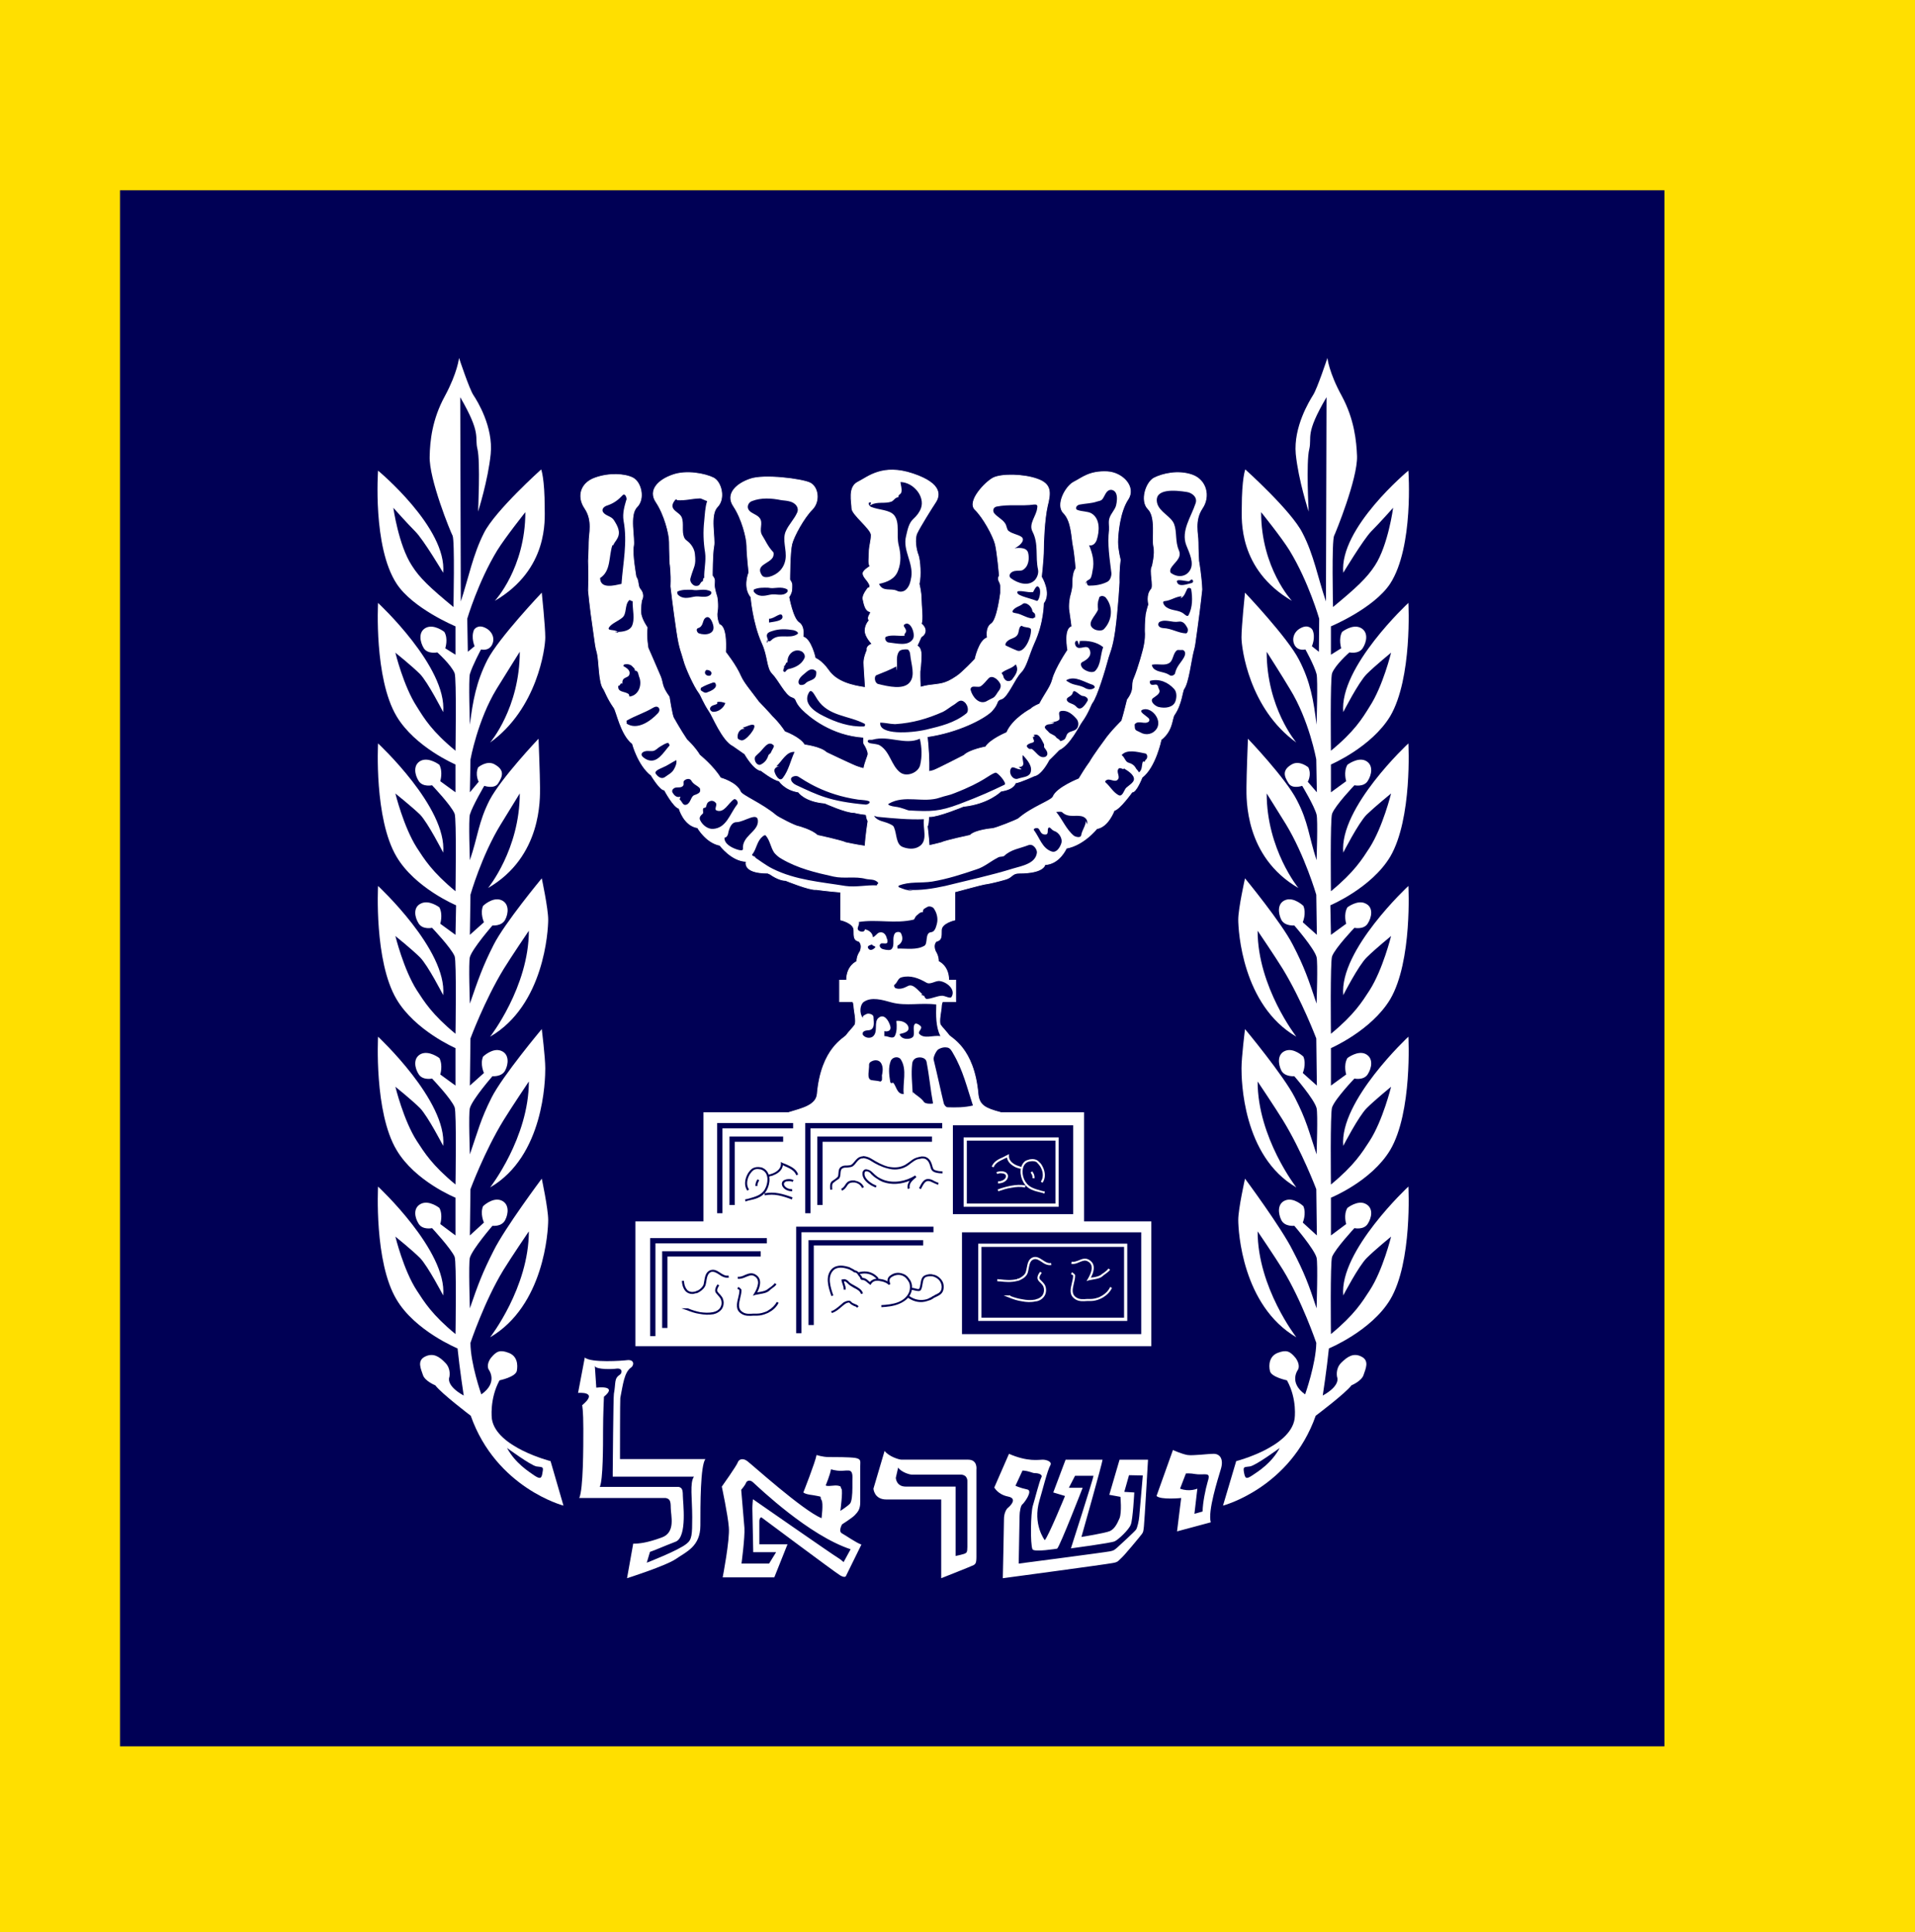 <?xml version="1.0" encoding="UTF-8"?>
<svg version="1.0" viewBox="0 0 654.29 660.17" xmlns="http://www.w3.org/2000/svg" xmlns:cc="http://creativecommons.org/ns#" xmlns:dc="http://purl.org/dc/elements/1.1/" xmlns:rdf="http://www.w3.org/1999/02/22-rdf-syntax-ns#">
<defs></defs>
<g transform="translate(1e6 -1000406)">
<rect x="-1e6" y="1000406" width="654.29" height="660.17" fill="#ffdf00"/>
<rect x="-999959" y="1000471" width="527.67" height="531.62" fill="#005"/>
<g transform="translate(22.236 -30.317)">
<polygon transform="matrix(3.5433e-5 0 0 3.5433e-5 -999927 1000526)" points="8395640 10431300 8395640 9263120 7747900 9263120 7747900 8210910 4113230 8210910 4113230 9263120 3457000 9263120 3457000 10431300" fill="#fff" stroke="#fff" stroke-width="35560"/>
<polygon transform="matrix(3.5433e-5 0 0 3.5433e-5 -999927 1000526)" points="7660220 9175440 7660220 8318390 6500520 8318390 6500520 9175440" fill="#005"/>
<polygon transform="matrix(3.5433e-5 0 0 3.5433e-5 -999927 1000526)" points="8316440 10332300 8316440 9350810 6588200 9350810 6588200 10332300" fill="#005"/>
<path d="m-999696 1000741v9.6s-4.61 1-4.61 3.5c0 2.4 0 3.4-1.7 3.8 0 0-1.4 1-0.3 3.5 0 0 1 1.4 1 3.4 0 0 3.51 1.4 3.51 6.4h2.41v7.3h-4.52s-0.4 0.7-0.4 1.7c0 1.1-1 5.2-0.3 6.3 0.7 1 2.11 2.4 2.81 3.4 0.7 1.1 8.62 4.3 10.02 20.2 0.4 3.9 2.51 4.9 7.72 6.3h-72.36c4.51-1.4 9.32-2.4 9.72-6.3 1.4-15.9 9.42-19.1 10.02-20.2 0.7-1 2.11-2.4 2.81-3.4 0.7-1.1-0.3-5.2-0.3-6.3 0-1-0.4-1.7-0.4-1.7h-4.51v-7.3h2.4c0-5 3.51-6.4 3.51-6.4 0-2 1.1-3.4 1.1-3.4 1-2.5-0.4-3.5-0.4-3.5-1.7-0.4-1.7-1.4-1.7-3.8 0-2.5-4.51-3.5-4.51-3.5v-9.5c-4.9-0.4-8.42-0.9-8.42-0.9-2.11 0.3-10.43-3.1-10.43-3.1-2.4 0-5.21-2.1-5.21-2.1l-0.9-0.4c-8.82 0-7.31-4-7.31-4-5.02-0.1-9.03-5.5-9.03-5.5-4.71-0.9-7.61-6-7.61-6-4.71-0.7-6.32-6.6-6.32-6.6-1.9-0.4-5.01-6.3-5.01-6.3-1.4 0.2-4.51-5-4.51-5-4.51-3.5-6.41-10.8-6.41-10.8-4.01-3.1-5.41-11.1-6.32-12.3-2.3-3.3-3-5.6-3.6-6.5-1.61-2.1-1.41-9.4-2.11-12.2-0.7-2.6-0.5-2-1.4-8.3-1.1-7.3-1.61-13-1.61-13 0.21-4.9 0-10.2 0-10.2s0.21-3.6 0.21-6.4 1.4-7.3-1.41-11.5c-2.8-4.1-1.4-8.7 3.51-10.4 4.71-1.7 10.12-1.4 12.83 0 2.8 1.4 4.21 7.1 1.4 9.9-2.8 2.8-0.6 10.7-1.2 13.5-0.5 2.5 0.9 10.4 0.9 10.4 1 1.4 0.5 3.1 1.4 4.2 1.71 2 0.51 3.8 0.51 3.8s-0.51 2.8-0.21 4.8c0.41 2.1 2.11 4.5 2.11 4.5-0.4 3.2 0.3 7 0.3 7s2.61 5.9 4.21 9.7c1 2.4 0.2 3.1 3.01 7 0 0 1 6.5 1.5 7.2 0 0 2.4 4.3 4.51 7.4 0 0 2.81 2.6 4.41 5.3 0 0 4.71 3.8 7.12 7.8 0 0 5.51 1.5 6.81 4.7 0.5 1.3 7.42 4.1 12.13 8.1 0.7 0.6 6.61 3.7 7.82 3.8 0 0 4.51 1.2 6.31 3 0 0 8.32 1.8 9.72 2.5 0 0 4.13 0.9 6.64 1.2 0.13-3.2 0.98-8.6 0.98-8.6-0.25-0.3-0.47-1.1-0.65-2.2-2.68-0.3-4.06-0.7-4.06-0.7-2.71 0.1-10.02-3.2-10.02-3.2-7.02-0.6-9.03-3.8-9.03-3.8-4.71-0.7-6.61-3.8-6.61-3.8-2-0.3-6.11-3.5-6.11-3.5-2.61-0.3-5.62-5.7-5.62-5.7-0.7-0.5-4.01-2.8-4.01-2.8-3.6-1.7-7.11-10.4-8.01-11.6-2.21-3.3-2.91-5.6-3.61-6.5-1.6-2.1-4.51-8.4-5.21-11.1s-1.51-3.8-2.41-10.1c-1.1-7.3-2-15.1-2-15.1 0.2-5-0.3-7.8-0.3-7.8s-0.2-4.6-0.2-7.4-1.71-9.4-4.51-13.6c-2.81-4.1 0.7-7.6 5.61-9.3 4.71-1.7 11.12-0.4 13.93 1 2.71 1.4 4.11 7.1 1.3 9.9-2.7 2.8-0.6 10.7-1.2 13.5-0.5 2.5-0.5 10-0.5 10 1.1 1.4 0.7 1.8 0.7 3.2s0.9 4.1 0.9 4.1 0.5 2.8 0.1 4.9c-0.4 2.5 0.7 4.5 0.7 4.5 2.81 0.7 2.11 9.4 2.11 9.4s3.61 4.5 5.21 8.3c1.1 2.4 3.31 4.9 6.11 8.7 0 0 4.21 4.4 4.72 5.1 0 0 2.1 1.9 4.2 5.1 0 0 5.22 1.9 6.72 4.5 0 0 5.61 0.7 7.52 2.6 0 0 6.91 3.3 9.22 4.3 0.82 0.4 2.28 0.9 3.54 1.2 0.5-2.5 1.47-4.3 1.47-5 0-1-0.7-2.4-1.41-3.5-0.15-0.3-0.15-1.1-0.08-2.2-10.86-0.7-18.4-6.9-21.06-9.6-2.81-2.9-1.41-3.5-3.51-4.2-2.11-0.7-4.51-5.9-6.61-8-1.91-1.9-1.41-5.9-3.51-10.4-3.11-6.9-3.81-15.7-3.81-15.7-2.81-3.4-0.7-8.4-0.7-8.4s-0.7-6.3-0.7-9c0-2.8-1.71-9.4-4.51-13.6-2.81-4.1 0.7-7.6 5.61-9.3 4.71-1.7 17.74 0 20.44 1.3 2.81 1.4 3.51 6.3 0.71 9.1-2.71 2.7-6.22 9-6.92 11.8s-0.7 12.2-0.7 12.2c1 1.4 0.7 1.8 0.7 3.2 0 1.3-1 2.7-1 2.7s1.3 7.3 3.41 8.7c2.1 1.4 1.4 4.9 1.4 4.9 2.8 0.7 4.21 7.3 4.21 7.3s2.1 0.7 4.51 4.1c2.8 4.1 8.32 5.3 12.53 5.9l0.1 0.1c-0.25-4.2-0.51-7.3-0.51-8.7 0-1.8 1.11-4.2 1.11-4.2-0.4-1.4 1.7-2.1 1.7-2.1s-2.4-2.4-2.4-4.5 1.4-3.5 1.4-3.5c-1.1-1.4 1.4-2.8 0-3.1-1.4-0.4-1.81-2.8-2.11-4.2s1.71-3.8 1.71-3.8 1.1 0 0.4-1.4-2.11-2.4-2.11-3.6c0-1 2.41-2.4 2.41-2.4-0.7-1-0.3-2.8-0.3-4.8 0-2.1 0.7-3.9 0.7-5.9 0-2.1-6.61-7-6.61-9.1s-1.41-7.3 2.1-9c3.41-1.7 8.32-6.3 18.74-2.8 10.43 3.5 9.02 7.7 7.72 9.7-1.4 2.1-5.31 8.4-6.31 10.5-1.01 2-0.31 5.9 0.4 7.6 0.6 1.7 1 7 0.3 9.8 0 0 0.7 2.8 0.7 4.9s0.7 7.6 0 8.7c0 0 1.4 1 1.4 2.4s-1.4 2.1-1.4 2.1l-1.4 3.1s1.4 0.3 1.4 3.1-0.4 5.6-0.4 5.6-0.07 2.2 0.12 5.4c1.1-0.3 2.04-0.5 2.68-0.6 4.21-0.6 5.62-0.3 9.73-3.1 1.9-1.2 6.31-5.9 6.31-5.9s1.4-6.6 4.21-7.3c0 0-0.7-3.5 1.4-4.8 2.01-1.4 3.11-10.5 3.11-10.5v-2.4c0-1.4-1.4-2.1-0.4-3.5 0 0-0.7-8-1.4-10.8-0.71-2.8-4.11-9.1-6.92-11.8-2.81-2.8 3.51-9.4 6.21-10.8 2.81-1.4 10.33-1.3 15.04 0.4 4.81 1.7 4.61 4.5 3.4 9.3-1 4.5-1.3 12.2-1.3 15 0 2.7-0.7 9.1-0.7 9.1s3.41 5.5 0.7 9c0 0 0 6.7-3.21 13.6-2 4.5-2.6 8.1-4.51 10-2.1 2.1-4.51 8.4-6.61 9.1-2.1 0.6-0.7 1.3-3.41 4.2-2.65 2.6-11.51 7.2-21.97 8.7 0.42 3.8 0.66 7.8 0.58 11.9 0.55-0.1 1.09-0.2 1.65-0.4 1.4-0.5 10.32-5.1 10.32-5.1 1.91-1.9 7.42-2.9 7.42-2.9 1.6-2.6 7.21-4.9 7.21-4.9 2.01-4.8 8.32-8.1 8.32-8.1 0.5-0.7 2.91-1.7 2.91-1.7 2-3.8 3.71-5.7 4.41-8.3 1-3.9 5.21-10.1 5.21-10.1s-1.4-7.3 1.4-8c0 0-0.3-2.7-0.7-5.2-0.4-2.1 0.2-4.9 0.2-4.9s0.8-2.7 0.8-4.1 0-4.3 1.11-5.7c0 0-0.4-5-0.91-7.5-0.6-2.8-0.5-8.6-3.3-11.4-2.81-2.8 0.7-9.2 3.51-10.6 2.8-1.4 5.21-3.8 11.42-3.5 5.21 0.3 9.82 5.2 7.02 9.4-2.81 4.2-3.51 11.8-3.51 14.6s0.9 6.1 0.9 6.1-0.5 2.7-0.4 7.7c0 0-0.5 9.2-1.5 16.5-0.91 6.3-1.81 7.4-2.51 10.1s-3.61 12.5-5.21 14.5c-0.6 0.9-1.3 3.4-3.61 6.6-0.9 1.2-4.01 7.8-7.72 9.5 0 0-2.7 2.8-3.4 3.4 0 0-2.51 5.1-5.12 5.5 0 0-4.51 2.1-6.41 2.4 0 0-0.2 2.1-4.91 2.8 0 0-4.21 4.3-12.83 5.2 0 0-8.72 3.6-11.52 3.5h-0.35c-0.01 1.6-0.13 2.9-0.46 3.3 0 0 0.45 3.6 0.63 6.6 2.01-0.4 4.18-1 4.18-1 1.41-0.7 9.83-2.5 9.83-2.5 1.7-1.8 7.61-2.3 7.61-2.3 1.21-0.1 8.22-2.9 8.92-3.4 4.61-4 11.23-6.1 11.83-7.5 1.2-3.1 8.82-6.1 8.82-6.1 2.4-4 3.71-5.7 3.71-5.7 1.5-2.6 5.01-7.3 5.01-7.3 2.1-3.1 5.91-6.8 5.91-6.8 0.7-2.2 1.91-7.2 1.91-7.2 2.8-3.8 1.2-4.9 2.3-7.3 1.6-3.8 3.11-9.7 3.11-9.7s1-3.5 0.7-6.6c0 0 0-3.5 0.3-5.6 0.4-2 0.9-3.4 0.9-3.4s-0.9-3.2 0.9-5.2c0.91-1.1-0.7-6.4 0.3-7.8 0 0 1.11-4.3 0.51-6.8-0.61-2.8 0.9-10-1.91-12.8-2.8-2.8-0.7-9.2 2.11-10.6 2.8-1.4 8.11-2.7 12.93-1 4.81 1.7 6.21 7.3 3.4 11.4-2.8 4.2-1.4 8.7-1.4 11.5s0.2 6.4 0.2 6.4 0.9 5 1.1 9.8c0 0-0.6 5.8-1.6 13-0.9 6.3-0.7 5.8-1.4 8.4-0.71 2.8-1.61 10.4-3.11 12.5-0.6 0.7-0.8 5.3-3.31 8.9-0.9 1.3-0.5 5.4-4.51 8.5 0 0-1.9 9.4-6.51 12.9 0 0-2.01 5.2-3.41 5 0 0-4.21 5.9-6.11 6.3 0 0-2.01 5.6-5.92 6.2 0 0-4.41 5.6-10.42 6.7 0 0-2.31 5.4-7.32 5.6 0 0-0.2 2.9-8.72 2.9-2.6 0-2.3 1.4-4.71 2.1-2.4 0.7-5.21 1.4-7.31 1.7-1.57 0.3-6.57 1.7-10.03 2.6z" fill="#fff" stroke="#fff" stroke-width=".27"/>
<path d="m-999865 1000572c7.41 12.8 4.81 13.4 5.91 17.8 1 4.3 0.2 21.3 0.2 21.3s3.41-10.7 4.31-19.7c0.9-9.2-4.51-18-5.91-20.1-1.41-2.1-4.91-12.7-4.91-12.7s-0.51 5-4.82 13c-4.4 8-5.11 15.5-5.21 20.6-0.3 7.7 7.22 26.1 7.82 27.1 0.8 1.7 0.3 24.4 0.3 24.4-8.02-6.6-11.62-10-14.23-14.2-4.51-6.9-6.31-19.7-6.31-19.7s4.71 5.3 7.51 8.1c2.81 2.8 9.52 14.1 9.52 14.1 1.41-15.3-22.25-34.9-22.25-34.9s-1.9 26 6.32 38.6c5.51 8.5 20.14 14.6 20.14 14.6v9.7l-3.5-2.2s1.1-3.2-0.31-5.6c0 0-3.5-2.8-6.31-1.4-2.71 1.4-2 4.9-0.7 7 1.4 2.1 4.61 1.4 4.61 1.4s4.71 4.2 5.91 7.1c0.7 1.7 0.3 26.5 0.3 26.5-8.01-6.6-10.62-10.9-13.23-15.1-4.51-6.9-7.31-18.4-7.31-18.4s5.61 4.5 8.42 7.3c2.7 2.8 7.91 13 7.91 13 1.41-15.4-22.25-37.3-22.25-37.3s-1.4 25.7 6.32 38.7c6.31 10.6 20.14 16.5 20.14 16.5v9.5l-5.21-3.8s1-3.1-0.3-5.6c0 0-3.51-2.7-6.31-1.4-2.81 1.4-2.11 4.9-0.71 7 1.41 2.1 4.52 1.4 4.52 1.4s6.51 6.8 7.71 9.7c0.7 1.7 0.3 26.5 0.3 26.5-8.01-6.6-10.62-10.9-13.23-14.9-4.51-7.1-7.31-18.5-7.31-18.5s5.61 4.5 8.42 7.2c2.7 2.8 7.91 13 7.91 13 1.41-15.4-22.25-37.3-22.25-37.3s-1.4 25.7 6.32 38.7c6.31 10.7 20.34 16.6 20.34 16.6l-0.2 10.1-5.21-3.8s1-3.1-0.3-5.6c0 0-3.51-2.7-6.31-1.3-2.81 1.3-2.11 4.8-0.71 6.9 1.41 2.1 4.52 1.4 4.52 1.4s6.51 6.8 7.71 9.7c0.7 1.7 0.3 26.5 0.3 26.5-8.01-6.6-10.62-10.9-13.23-14.9-4.51-7.1-7.31-18.5-7.31-18.5s5.61 4.5 8.42 7.3c2.7 2.7 7.91 12.9 7.91 12.9 1.41-15.4-22.25-37.3-22.25-37.3s-1.4 25.7 6.32 38.7c6.31 10.7 20.14 16.7 20.14 16.7v12.8l-5.21-3.8s1-3.1-0.3-5.6c0 0-3.51-2.7-6.31-1.4-2.81 1.4-2.11 4.9-0.71 7 1.41 2.1 4.52 1.4 4.52 1.4s6.51 6.8 7.71 9.8c0.7 1.7 0.3 26.4 0.3 26.4-8.01-6.6-10.62-10.9-13.23-14.9-4.51-7-7.31-18.5-7.31-18.5s5.61 4.5 8.42 7.3c2.7 2.8 7.91 12.9 7.91 12.9 1.41-15.3-22.25-37.3-22.25-37.3s-1.4 25.8 6.32 38.7c6.31 10.7 20.14 16.3 20.14 16.3v12.9l-5.21-3.9s1-3.1-0.3-5.5c0 0-3.51-2.8-6.31-1.4-2.81 1.4-2.11 4.8-0.71 6.9 1.41 2.1 4.52 1.4 4.52 1.4s6.51 7 7.71 9.8c0.7 1.8 0.3 26.4 0.3 26.4-8.01-6.6-10.62-10.9-13.23-14.9-4.51-6.9-7.31-18.4-7.31-18.4s5.61 4.5 8.42 7.3c2.7 2.8 7.91 12.8 7.91 12.8 1.41-15.2-22.25-37.2-22.25-37.2s-1.4 25.8 6.32 38.6c6.31 10.7 20.84 16.7 20.84 16.7 0.71 7 2.11 16.1 2.11 16.1-6.31-3.5-4.91-6.3-4.91-6.3s0.7-2.8-1.4-4.9c-2.01-2.1-4.11-3.5-6.92-2.1s-1.4 4.2-0.7 6.3 4.21 3.5 4.21 3.5c2.1 2.8 12.12 10.4 12.12 10.4 8.72 24.7 31.68 30.7 31.68 30.7l-4.41-15.2s-18.55-4.7-20.05-14.4c0 0-0.9-6.7 2.61-13.2 0 0 5.41-1.1 5.91-3.2 0.4-2.1 0.2-5.1-2.81-6.2-2.9-1.1-4.11-0.6-6.01 1.7-1.8 2.4-0.8 4-0.8 4s3.41 4.4-2.51 8.5c0 0-3.71-10.5-3.71-17.6 0 0 4.82-14.4 11.33-25 2.71-4.4 8.62-13.1 8.62-13.1 0 19.2-13.23 36.2-13.23 36.2 18.44-10.8 19.84-36.2 19.84-40.1 0-3.8-2.2-14.1-2.2-14.1s-12.63 16.9-16.44 24.6c-3.81 7.5-5.31 11.5-8.12 19.7 0 0-0.5-15.5 0-17.3 0.91-3 7.72-10.9 7.72-10.9s3.11 0.4 4.31-1.9c1.2-2.2 1.5-5.7-1.4-6.8-2.91-1.1-6.12 2-6.12 2-1.1 2.6 0.3 5.6 0.3 5.6l-4.81 4.4 0.2-15.8s4.82-13 11.33-23.6c2.71-4.4 8.62-13.2 8.62-13.2 0 19.2-13.23 36.2-13.23 36.2 18.44-10.7 18.84-36.9 18.84-40.7s-1.2-13.4-1.2-13.4-13.33 15.9-17.14 23.4c-3.81 7.6-4.61 11.3-7.42 19.4 0 0-0.5-14 0-15.8 0.91-3.1 7.72-10.9 7.72-10.9s3.11 0.3 4.31-1.9 1.5-5.7-1.4-6.8c-2.91-1.1-6.12 2-6.12 2-1.1 2.6 0.3 5.6 0.3 5.6l-4.81 4.3 0.2-16.1s4.82-13 11.33-23.7c2.71-4.4 8.62-13.1 8.62-13.1 0 19.2-13.23 36.2-13.23 36.2 18.44-10.7 19.84-36.2 19.84-40s-2.2-14.1-2.2-14.1-12.63 15.2-16.44 22.7-5.31 12-8.12 20.1c0 0-0.5-14.1 0-15.9 0.91-3 7.72-10.8 7.72-10.8s3.11 0.3 4.31-1.9 1.5-5.7-1.4-6.8c-2.91-1.1-6.12 2-6.12 2-1.1 2.6 0.3 5.6 0.3 5.6l-4.81 4.3 0.2-13.7s3.81-13.4 10.33-24c2.7-4.4 6.51-10.6 6.51-10.6 0 19.1-10.82 32.3-10.82 32.3 18.44-10.7 17.74-30.6 17.74-34.4 0-3.9-0.5-16.6-0.5-16.6s-12.83 13.5-16.74 21c-3.81 7.5-3.91 12.2-6.72 20.5 0 0-0.5-13.8 0-15.6 0.91-3 4.92-9.8 4.92-9.8s3.4 1.2 4.71-0.8c1.7-2.6 2.2-4.6-1.11-6.5-2.7-1.6-5.71 1-5.71 1-1.1 2.6 0.2 4.9 0.2 4.9l-3.01 3.6 0.2-11.2s2.41-13.4 8.92-24.1c2.71-4.4 7.92-12.7 7.92-12.7 0 19.2-10.12 31-10.12 31 16.04-11.5 18.84-32.1 18.84-35.9s-1.2-15.3-1.2-15.3-14.63 15.4-18.54 22.9c-3.81 7.5-5.01 14-6.02 22.2 0 0-0.5-15.5 0-17.3 0.91-3 3.81-8.4 3.81-8.4s2.51 0.7 3.71-1.5 0.1-4.7-2.1-5.8c-2.81-1.5-4.01 0.6-4.01 0.6-1.11 2.6 0.2 5.6 0.2 5.6l-2.31 1.9-0.2-11.3s3.71-12.6 10.22-23.3c2.71-4.4 9.63-13.1 9.63-13.1 0 19.1-10.43 30.3-10.43 30.3 18.44-10.8 17.04-27.9 17.04-31.7 0-10.2-1.2-13.2-1.2-13.2s-15.74 14.1-19.55 21.7c-3.8 7.5-5.21 15.2-7.91 23.4l-0.2-69.8z" fill="#fff"/>
<path d="m-999849 1000931s8.02 5.9 10.02 6.3c2.11 0.3 2.51 0 2.11 2-0.3 2.1-0.7 2.5-2.81 1.1-2-1.4-6.51-4.2-9.32-9.4z" fill="#005"/>
<path d="m-999569 1000572c-7.52 12.8-4.91 13.4-5.91 17.8-1.11 4.3-0.2 21.3-0.2 21.3s-3.51-10.7-4.41-19.7c-0.81-9.2 4.61-18 5.91-20.1 1.4-2.1 4.91-12.7 4.91-12.7s0.5 5 4.91 13c4.31 8 5.01 15.5 5.21 20.6 0.2 7.7-7.31 26.1-7.81 27.1-0.91 1.7-0.4 24.4-0.4 24.4 8.01-6.6 11.62-10 14.33-14.2 4.51-6.9 6.21-19.7 6.21-19.7s-4.71 5.3-7.52 8.1c-2.7 2.8-9.52 14.1-9.52 14.1-1.4-15.3 22.25-34.9 22.25-34.9s1.91 26-6.21 38.6c-5.61 8.5-20.25 14.6-20.25 14.6v9.7l3.51-2.2s-1-3.2 0.3-5.6c0 0 3.51-2.8 6.32-1.4 2.8 1.4 2.1 4.9 0.7 7-1.41 2.1-4.51 1.4-4.51 1.4s-4.81 4.2-5.92 7.1c-0.7 1.7-0.4 26.5-0.4 26.5 8.02-6.6 10.63-10.9 13.23-15.1 4.51-6.9 7.32-18.4 7.32-18.4s-5.51 4.5-8.32 7.3-8.02 13-8.02 13c-1.4-15.4 22.25-37.3 22.25-37.3s1.41 25.7-6.21 38.7c-6.42 10.6-20.25 16.5-20.25 16.5v9.5l5.22-3.8s-1.01-3.1 0.4-5.6c0 0 3.5-2.7 6.21-1.4 2.81 1.4 2.1 4.9 0.7 7s-4.51 1.4-4.51 1.4-6.51 6.8-7.62 9.7c-0.7 1.7-0.4 26.5-0.4 26.5 8.02-6.6 10.63-10.9 13.23-14.9 4.51-7.1 7.32-18.5 7.32-18.5s-5.51 4.5-8.32 7.2c-2.81 2.8-8.02 13-8.02 13-1.4-15.4 22.25-37.3 22.25-37.3s1.41 25.7-6.21 38.7c-6.42 10.7-20.45 16.6-20.45 16.6l0.2 10.1 5.22-3.8s-1.01-3.1 0.4-5.6c0 0 3.5-2.7 6.21-1.3 2.81 1.3 2.1 4.8 0.7 6.9s-4.51 1.4-4.51 1.4-6.51 6.8-7.62 9.7c-0.7 1.7-0.4 26.5-0.4 26.5 8.02-6.6 10.63-10.9 13.23-14.9 4.51-7.1 7.32-18.5 7.32-18.5s-5.51 4.5-8.32 7.3c-2.81 2.7-8.02 12.9-8.02 12.9-1.4-15.4 22.25-37.3 22.25-37.3s1.41 25.7-6.21 38.7c-6.42 10.7-20.25 16.7-20.25 16.7v12.8l5.22-3.8s-1.01-3.1 0.4-5.6c0 0 3.5-2.7 6.21-1.4 2.81 1.4 2.1 4.9 0.7 7s-4.51 1.4-4.51 1.4-6.51 6.8-7.62 9.8c-0.7 1.7-0.4 26.4-0.4 26.4 8.02-6.6 10.63-10.9 13.23-14.9 4.51-7 7.32-18.5 7.32-18.5s-5.51 4.5-8.32 7.3-8.02 12.9-8.02 12.9c-1.4-15.3 22.25-37.3 22.25-37.3s1.41 25.8-6.21 38.7c-6.42 10.7-20.25 16.3-20.25 16.3v12.9l5.22-3.9s-1.01-3.1 0.4-5.5c0 0 3.5-2.8 6.21-1.4 2.81 1.4 2.1 4.8 0.7 6.9s-4.51 1.4-4.51 1.4-6.51 7-7.62 9.8c-0.7 1.8-0.4 26.4-0.4 26.4 8.02-6.6 10.63-10.9 13.23-14.9 4.51-6.9 7.32-18.4 7.32-18.4s-5.51 4.5-8.32 7.3-8.02 12.8-8.02 12.8c-1.4-15.2 22.25-37.2 22.25-37.2s1.41 25.8-6.21 38.6c-6.42 10.7-20.95 16.7-20.95 16.7-0.7 7-2.1 16.1-2.1 16.1 6.31-3.5 4.91-6.3 4.91-6.3s-0.7-2.8 1.4-4.9c2.11-2.1 4.21-3.5 6.92-2.1 2.8 1.4 1.4 4.2 0.7 6.3s-4.11 3.5-4.11 3.5c-2.11 2.8-12.23 10.4-12.23 10.4-8.72 24.7-31.67 30.7-31.67 30.7l4.51-15.2s18.44-4.7 19.95-14.4c0 0 1-6.7-2.61-13.2 0 0-5.41-1.1-5.81-3.2-0.5-2.1-0.2-5.1 2.7-6.2 2.91-1.1 4.11-0.6 6.02 1.7 1.8 2.4 0.9 4 0.9 4s-3.41 4.4 2.4 8.5c0 0 3.71-10.5 3.81-17.6 0 0-4.91-14.4-11.42-25-2.71-4.4-8.62-13.1-8.62-13.1 0 19.2 13.23 36.2 13.23 36.2-18.44-10.8-19.85-36.2-19.85-40.1 0-3.8 2.31-14.1 2.31-14.1s12.53 16.9 16.33 24.6c3.91 7.5 5.42 11.5 8.12 19.7 0 0 0.5-15.5 0-17.3-0.8-3-7.61-10.9-7.61-10.9s-3.21 0.4-4.41-1.9c-1.11-2.2-1.51-5.7 1.4-6.8s6.11 2 6.11 2c1.1 2.6-0.2 5.6-0.2 5.6l4.81 4.4-0.2-15.8s-4.91-13-11.42-23.6c-2.71-4.4-8.62-13.2-8.62-13.2 0 19.2 13.23 36.2 13.23 36.2-18.44-10.7-18.74-36.9-18.74-40.7s1.2-13.4 1.2-13.4 13.23 15.9 17.04 23.4c3.9 7.6 4.71 11.3 7.41 19.4 0 0 0.5-14 0-15.8-0.8-3.1-7.61-10.9-7.61-10.9s-3.21 0.3-4.41-1.9c-1.11-2.2-1.51-5.7 1.4-6.8s6.11 2 6.11 2c1.1 2.6-0.2 5.6-0.2 5.6l4.81 4.3-0.2-16.1s-4.91-13-11.42-23.7c-2.71-4.4-8.62-13.1-8.62-13.1 0 19.2 13.23 36.2 13.23 36.2-18.44-10.7-19.85-36.2-19.85-40s2.31-14.1 2.31-14.1 12.53 15.2 16.33 22.7c3.91 7.5 5.42 12 8.12 20.1 0 0 0.5-14.1 0-15.9-0.8-3-7.61-10.8-7.61-10.8s-3.21 0.3-4.41-1.9c-1.11-2.2-1.51-5.7 1.4-6.8s6.11 2 6.11 2c1.1 2.6-0.2 5.6-0.2 5.6l4.81 4.3-0.2-13.7s-3.91-13.4-10.32-24c-2.71-4.4-6.62-10.6-6.62-10.6 0 19.1 10.83 32.3 10.83 32.3-18.44-10.7-17.74-30.6-17.74-34.4 0-3.9 0.5-16.6 0.5-16.6s12.93 13.5 16.74 21c3.91 7.5 4.01 12.2 6.71 20.5 0 0 0.5-13.8 0-15.6-0.8-3-4.91-9.8-4.91-9.8s-3.31 1.2-4.61-0.8c-1.7-2.6-2.2-4.6 1-6.5 2.71-1.6 5.72 1 5.72 1 1.2 2.6-0.2 4.9-0.2 4.9l3.1 3.6-0.2-11.2s-2.4-13.4-9.02-24.1c-2.6-4.4-7.92-12.7-7.92-12.7 0 19.2 10.13 31 10.13 31-16.04-11.5-18.74-32.1-18.74-35.9s1.2-15.3 1.2-15.3 14.63 15.4 18.44 22.9c3.91 7.5 5.01 14 6.01 22.2 0 0 0.5-15.5 0-17.3-0.8-3-3.81-8.4-3.81-8.4s-2.5 0.7-3.7-1.5c-1.11-2.2-0.1-4.7 2.1-5.8 2.81-1.5 4.01 0.6 4.01 0.6 1.2 2.6-0.2 5.6-0.2 5.6l2.4 1.9 0.1-11.3s-3.6-12.6-10.12-23.3c-2.7-4.4-9.72-13.1-9.72-13.1 0 19.1 10.52 30.3 10.52 30.3-18.44-10.8-17.13-27.9-17.13-31.7 0-10.2 1.2-13.2 1.2-13.2s15.73 14.1 19.54 21.7c3.91 7.5 5.21 15.2 8.02 23.4l0.2-69.8z" fill="#fff"/>
<path d="m-999585 1000931s-8.01 5.9-10.12 6.3c-2.1 0.3-2.41 0-2.1 2 0.4 2.1 0.7 2.5 2.8 1.1 2.11-1.4 6.62-4.2 9.42-9.4z" fill="#005"/>
<path d="m-999720 1000932-3.81 12.9s0.2 3.7 4.41 3.7h18.74v26.9s10.63-4.2 11.13-4.5c0.5-0.4 0.9-0.5 0.9-2.8v-29.8s0.5-3.4-2.81-3.4h-22.75c-0.9 0-4.41-1.1-5.81-3zm42.5 1-5.02 11.5s1.21 2.4 4.72 3.1c3.4 0.7 0.6 3.3 0 3.8-0.71 0.5-1.41 2.1-1.41 3.8s-0.4 20.3-0.4 20.3 35.08-4.7 37.59-5.2c1.8-0.3 1.8-0.7 2.8-1.6 1-0.8 6.62-7.6 7.12-8.3s0.5-0.9 0.7-2.6 1.4-22.8 1.4-22.8h-9.72l-3.51 12 3.81 0.7s0.5 5.2-0.3 7.3c-0.9 2.1-1.8 3.7-3.31 4.4-1.6 0.7-9.72 2-9.72 2s7.12-25.1 7.22-26.4h-12.63l-4.21 11.2 4.01 1.2s-5.71 13.9-6.92 15.1c0 0-4.21-5.4-1.8-13.6 1-3.3 2.71-10.3 3.71-12 0.7-1.2-1.31-1.9-2.61-1.9-1.4 0-5.11 0.8-11.52-2zm56.02-1.3s2.81 1.3 4.91 1.7c2.01 0.3 6.92-0.4 9.02-0.4 2.11 0 3.51 1.8 2.41 5.3-1 3.4-4.51 14.3-3.41 18.1l-11.53 3.1 1.41-11.4s-7.02 0.7-8.42-0.7l5.61-15.7zm-131.69 32.2-4.51 11.3h-17.64s2.5-12.9 2.1-17.1c-0.3-4.1-2.4-13.9-2.4-13.9s5.21-7.3 5.51-8.4c0.4-1 1.8-1.4 3.21-0.3 1.4 1 18.74 16.7 25.35 19.5 0 0 0.7-5.2 0-6.2-0.7-1.1 0.4-1.1-1.4-1.4-1.7-0.4-3.81-0.4-4.81-1.2 0 0 4.11-10.4 4.51-12.8 0 0 2.1 0.7 4.11 0.7 2.1 0 7.01 0 9.12 0.3 2.1 0.4 1.7 1.1 1.7 2.8v12.3c0 2.6-0.9 3.4-1.9 4.5-1 1-4.31 3.1-4.31 3.1s-1.4 2.4 0 3.1c1.3 0.7 4.81 3.2 6.61 3.8l-5.31 10.8s-0.3 0.7-2-0.3c-1.81-1.1-26.86-19.8-26.86-19.8s-0.7 0-0.7 1.4v7.8h9.62zm-69.26-63.8-2.3 12.1s7.31-0.7 1.4 4.2c0 0 0.4 1.7 0.4 8 0 6.2 0 20.8-1.4 23.7h29.56c1.41 0.3 1.71 1 1.71 3.4 0 2.5 1.8 8.4-3.11 10.1-4.91 1.8-7.62 2.1-9.72 2.1l-2.11 11.8s13.23-4.2 16.74-6.6c3.41-2.4 8.32-4.2 8.32-11.4 0-7.3 0-20.3 1.7-22.7h-29.16v-1.8s0-18.2 0.1-19.1c0.9-4.4 1.3-8.8 3.71-10.4 1-0.7 1.2-2.8-1.41-2.5-1.4 0.2-12.32 1-14.43-0.9z" fill="#fff"/>
<path d="m-999819 1000903 0.5 7.4s7.62-1 2.61 3.1c0 0-0.3 6.2-0.3 11.5s0 16.9-1.11 19.3h26.96c1.11 0.3 1.41 0.9 1.41 3s1.6 14-2.41 15.7c-4.41 1.7-7.01 2.9-8.82 3.5l-1.1 3.7s10.92-4.2 13.63-6.5c1.8-1.4 1.9-3 1.9-9.1 0-6.2-0.9-11.8 0.6-13.8h-27.76v-1.5s0.2-26 0.4-26.8c0.71-3.8 0-5.2 2.01-6.5 0.9-0.6 1-2.4-1.2-2.1-1.11 0.2-6.82 0.4-7.32-0.9zm87.39 62.6-2.4 4.4s-0.8-0.8-2.11-1.6c-1.4-0.8-28.86-19.9-28.86-19.9s-0.2 2-0.2 3.1 0.3 15 0.3 15h7.82l-2.41 3.9h-9.42s1.2-9 1-12.2c-0.3-3.6-1.1-13-1.1-13s1.3-1.5 1.6-2.3c0.31-0.9 1.41-1.2 2.41-0.3 2.3 2.1 19.14 18.2 33.37 22.9zm16.24-27.9-0.8 3.5s0.1 3 3.41 3h17.03v23.7s2.91-0.6 3.31-0.9c0.4-0.2 0.7-0.4 0.7-2.2v-22.4s0.2-2.3-2.4-2.3h-16.64c-0.7 0-3.51-0.8-4.61-2.4zm98.32 2s1.6-0.1 3.11 0.2c1.4 0.2 1.7 0.1 3.1 0.1 1.51 0 2.01 0.1 1.21 2.6-0.7 2.4-1.71 7.2-1.71 10.1l-2.8 0.8 1-8.6s-2.71 1.2-5.91 0l2-5.2zm-118.06 12.8s0.9-6.7 0.4-7.5c-0.6-0.8 0.2-0.8-1.11-1.1-1.4-0.3-3.5 0.4-4.3-0.1 0 0 1.5-3.6 1.8-5.5 0 0 1.6 0.5 3.21 0.5 1.6 0 1.1-0.1 2.7-0.1 1.71 0 1.41 2.1 1.41 3.4v2.5c0 2.2-0.2 4.7-0.81 5.4-0.8 0.9-3.3 2.5-3.3 2.5zm62.24-13.8-2.41 5.2s1.3 0.7 4.11 1.3c1.9 0.5-1.2 4.7-1.8 5.1-0.51 0.4-0.91 2.5-0.91 3.9s-0.3 16.3-0.3 16.3 29.27-3.8 31.27-4.2c1.41-0.3 1.41-0.5 2.31-1.2 0.8-0.7 6.11-5.6 6.51-6.2 0.4-0.5 1-3.1 1.1-4.5s1.21-14 1.21-14l-4.71-0.1-1.61 5.7 3.41 0.2s-0.5 9.4-1.2 11c-0.6 1.7-4.31 5.2-5.51 5.7-1.31 0.6-14.94 2.4-14.94 2.4s7.62-23.7 7.72-24.8h-6.31l-2.11 4.1h4.71s-7.72 19.9-8.72 20.8c0 0-7.92 1.3-8.42 0.2-0.8-1.8-0.6-12.4 0.1-14.8 0.8-2.6 2.21-8.3 2.91-9.7 0.6-1-0.9-1.5-2.11-1.5-1.1 0-1.7-0.7-4.3-0.9z" fill="#005"/>
<path d="m-999725 1000609c0.13-0.1 0.26-0.2 0.4-0.2 2.12-1.2 4.65-0.3 6.92-1.1 0.9-0.4 1.3-1.5 2.4-1.5-0.2-0.9 0.9-1 1-1.7 0.3-1.2-0.2-2.3-0.3-3.5 4.41 0.1 8.42 4.9 7.02 8.9-0.5 1.4-1.4 2.6-2.71 3.8-1.5 1.4-1.9 3.7-2.4 5.8-1.21 4.8 2.5 9 1.8 13.9-0.3 1.7-0.6 3.3-2 4.5-0.9 0.7-2.11 0.7-3.01 0.2-2-0.9-4.81 0.5-6.01-2.3 2.8-0.6 5.51-1.7 6.51-4.6 1.1-2.8 0.9-5.8 0.2-8.6-0.9-3.6 0.5-7.5-1.5-10.2-1.61-2-5.21-1.8-7.92-2.9-0.3-0.1-1.1-0.8-0.7-1.5 0.1-0.1 0.4 0 0.7 0l-0.4 1zm-83.19-1.7c0.2-1-0.5-2.5-1.2-1.9-1.6 1.7-3.01 2.8-5.31 3.6-0.8 0.2-2.31 1.1-1.4 2.4 0.9 1.2 2.8 1.3 3.6 2.6 1.21 1.9 2.51 4.1 1.11 6.4-0.4 0.8-1.01 1.3-1.31 2.2h0.4c-0.3 0-0.6-0.1-0.7 0-1.3 3.7-0.4 8.8-4.21 11.2 0.1 3.9 4.91 2.5 7.32 2 0.5-7.2 2.1-14.2 0.7-21.6-0.4-2.6 0.3-4.9 1-7.3v0.4zm-4.11 44.9h0.5 0.61c1.96 0 4.05-0.5 4.81-1.9 1.2-2.5 0.2-5.7 0.3-8.6-0.5 0.1-1-0.7-1.3-0.2-1.51 1.7-0.61 4.6-2.31 5.9-1.5 1.2-3.51 1.9-4.41 3.2-0.93 1.4 1.88 0.6 2.91 1.6 0.08 0.1 0.14 0.2 0.2 0.3l-1.31-0.3zm5.12 22.1c3.3-0.4 4.41-4.2 3.3-6.8-0.3-0.7-0.2-2.1-1.5-2.1 0.2-0.7-0.5-1-0.8-1.4-0.6-0.7-1.71-0.9-2.71-0.7-0.2 0.1-0.5 0.5-0.3 0.6 1 0.6 2.41 1.4 2.01 2.8-0.4 1.5-2.61 0.6-2.41 3.2-0.8-0.5-0.7 0.9-1.4 0.7-0.3 2.3 2 1.8 3.51 2.8 0.2 0.2 0.3 0.9 0.3 0.9zm-1.01 9.2c3.61 2.4 8.12-0.7 10.73-3.5 0.4-0.4 0.7-1.1 0.4-1.7-0.5-0.9-1.5-0.5-2.01-0.2-3 1.8-6.11 2.7-9.02 4.4-0.3 0.2 0.2 0.7-0.1 1zm9.43 9.3c-1.01 0.3-2.11-0.1-3.11 0.2-0.8 0.2-1.51 0.8-1 1.6 0.5 0.7 1.7 1.3 2.1 1.4 3.21 1 5.11-2.5 7.22-4.9 0.3-0.4-0.3-0.6-0.3-1-1.11 0.1-1.91 0.8-2.71 1.2-0.9 0.5-1.3 1.1-2.2 1.5zm3 5.7c-1 0.5-3.11 1.2-2.4 2.2 0.6 0.8 1.8 2 3.1 1.1 1.21-0.9 2.41-1.4 3.11-2.7 0.5-0.9 1-2 0.8-3.1-1.6 0.8-3.1 1.9-4.61 2.5zm5.81 11c0.81 0.7 1.01 2.2 2.31 1.7 1.4-0.6 1.4-2.6 2.51-3.2 0.6-0.2 1.5-0.5 1.9-1 0.3-0.3 0.3-1.2 0-1.5-0.9-0.9-2.1-1.2-2.81-2.5-0.5-0.9-1.9-0.6-2.5 0.1-0.3 0.2 0 1.1-0.2 1.5-0.6 1.1-2.11 0.5-3.01 0.9-0.5 0.3-1.1 0.8-0.7 1.6 0.6 1 1.4 1.8 2.71 1.4-0.1 0.4-0.41 0.9-0.21 1zm11.33 10c4.61-0.3 5.71-5.1 8.22-8.3 0.7-0.9-0.5-2.2-1.1-1.8-2.01 1.4-3.31 4.8-5.92 3.8-0.9-0.4 0.3-1.8-0.2-2.5-0.6-0.8-1.7-1.2-2.8-0.2-0.4 0.5-0.4 1-0.61 1.5-0.2 0.5-0.9 0.1-1 0.7s0.2 1.3-0.1 1.6c-0.8 0.7-1.3 1.3-0.9 2.2 0.8 1.7 2.61 3.1 4.41 3zm10.22 6.8c-0.3-4.3 4.81-5.7 5.11-9.1 0.31-4-4.61 0-7.31 0-1.71 0-2.51 2-2.91 4.1-0.1 0.4-0.5 1.2-1.2 1.2-0.1 2.1 2.4 3.4 4.21 4 0.6 0.2 2.2 0.7 2.1-0.2zm3.41 2.5c2.21 1.4 4.31 3.1 6.72 4.3 7.81 3.9 16.33 4.5 24.95 5.9 3.61 0.5 7.12-0.4 10.73-0.2-0.21-0.4 0.7-0.6 0.3-1-1.11-1.2-2.71-0.9-4.11-1.2-3.71-1-7.42 0-11.03-0.8-6.31-1.4-12.23-2.8-17.84-6.1-0.9-0.5-1.7-1.2-2.4-2-1.31-1.9-1.41-4.1-2.91-5.9-0.3-0.4-1 0.2-1.2 0.4-1.91 1.6-1.91 4.1-3.41 6-0.27 0.2 0.01 0.4 0.38 0.6 0.15 0 0.32 0.1 0.46 0.2 0.16 0.1 0.29 0.2 0.36 0.4l-1-0.6zm52.22 11.4c0.25 0 0.5 0 0.75 0.1 4.26 0.3 8.51-0.4 12.68-1.3 8.02-2 15.63-3.6 23.35-6 3.11-0.9 7.52-1.7 8.02-5.3 0.2-1-1.21-3.4-3.01-2.6-2.81 1.1-5.81 1.4-8.12 3.6-0.5 0.4-1.4 0.2-2 0.5-2.61 1.3-4.81 3.3-7.42 4.1-5.01 1.7-9.92 3.3-15.23 4.2-3.91 0.6-7.82-0.1-11.43 1.4-0.1 0-0.1 0.5 0 0.5 1.51 0.6 3.11 1.3 4.81 1.2l-2.4-0.4zm50.71-20c-0.9-0.3-1.4-1.5-1.9-1.1-0.71 0.6 0.4 2.6-1.51 2.3-1.4-0.2-1.3-1.6-2.1-2.1-0.3-0.1-0.7-0.1-1 0s-0.61 0.4-0.41 0.6c2.01 2.7 2.81 6.2 6.02 7.3 1.6 0.6 2.8-1.2 3.31-2.7 0.6-1.7-0.81-3.8-2.41-4.3zm11.23-2.3c0.04-0.1 0.07-0.2 0.08-0.4 0.11-1.1-0.66-1.8-1.29-2.1-2.2-1-5.01 0.6-7.31-1.6-0.4-0.3-1.31-0.1-2.01-0.1 2.21 2.7 3.41 6 6.12 8.2 0.5 0.3 2.2 0.8 2.4-0.2 0.3-1.8 1.5-3.1 1.6-4.9l0.41 1.1zm12.52-18.8c-0.6-0.1-1.3-0.6-1.7-0.2-1 1 0.5 2.6-0.2 3.6-0.9 1.3-2.41-0.1-3.71 0.2-0.2 0.1-1 0.5-0.6 0.9 1.7 1.5 2.61 3.4 4.51 4.4 1.3 0.6 1.8-1.7 2.51-2.5 1-0.9 2.6-1.8 2.7-2.9 0.1-1.6-2-2.9-3.51-3.8v0.3zm7.22-5.4c-2.51-0.5-6.21-1.5-7.92 0.6 1.1 0.7 1.2 2.3 2.41 2.6 1.1 0.3 1.9 0.9 2.3 1.6 0.3 0.7 0.9 1 1.21 1.7 1.3-1 0.8-2.6 1.4-3.8 0.6 0.6 0.7-0.4 0.9-0.5 0.7-0.4 0.8-2.1-0.3-2.2zm1.4-10.9c0.2-0.2 0.2-0.8 0-1-0.9-1-3.71-2.4-2.2-3 2.8-1.2 6.81 3.2 4.91 6.4-1.3 2-3.71 2.5-5.71 1.3-0.61-0.4-1.81-0.5-1.81-1.6 0-0.5-0.2-1.1 0.1-1.3 1.31-1.3 3.31 0.4 4.71-0.8zm0.4-13.9c3.21-0.8 6.12 0.5 8.22 2.8 1.1 1.2 0.8 3.3 0.4 4.3-0.7 1.9-3.3 2.5-5.91 1.8-1.5-0.6-2.71-2-1.8-2.9 1-0.8 3-1.7 2.1-3.2-0.3-0.5-0.2-1.3-0.9-1.5-0.7-0.1-1.61 0.5-2.11-0.4-0.1-0.2-0.1-0.8 0-0.9zm10.43-10.5c-0.5 0-1.01-0.1-1.31 0.1-1.3 1.1-1.2 3.3-2.4 4.2-1.5 1.2-3.91 0.3-6.01 0.7-0.31 0.1 0.2 0.9 0.4 1.2 1.4 1.5 3.8 1.1 5.61 2.4 0.7 0.5 1.7-0.2 1.8-0.6 0.5-2.5 2.11-3.7 3.11-5.6 0.3-0.6 0.7-1.7-0.2-2.3-0.2-0.2-0.6-0.1-1-0.1zm-0.7-9.7c-2.31 0.4-4.41-1-6.52 0.1-0.1 0-0.3 0.4-0.4 0.6-0.2 1.1 1.1 1.5 1.7 1.5 2.81 0.1 5.12 1.7 7.72 1.8 0.6 0 0.9-1.2 0.5-1.9-0.6-1.1-1.4-2.4-3-2.1zm0.7-8c1.3-0.6 1.6-1.9 2.2-3.1 0.4-0.8 1.41-0.3 1.41 0 0.5 3 0.5 6.2-0.91 8.9-0.4 0.7-1.3-0.3-1.5-0.4-1.7-1.5-4.11-1-6.01-2.3-0.81-0.5-1.71-2-0.71-2.1 2.21-0.2 3.61-1.5 5.92-1.7-0.2 0.2-0.3 0.5-0.4 0.7zm2.8-5.8c-1.4 0-5.11-1.2-3.81 0.7 0.81 1.2 3.11 0.3 4.82-0.1 0.5-0.2 0.6-0.7 0.3-1-0.4-0.6-0.81 0.3-1.31 0.4zm-3.4-10.6c-1.31-3-0.61-6.3-1.61-8.9-1-2.7-5.01-4.1-5.81-7.2-1.2-5.2 6.41-4.4 10.12-3.8 1.61 0.2 3.81 1.7 3.01 3.9-1.5 4.6-5.01 9.3-3.21 14.2 1.1 2.8 2.91 6.3 1.2 8.8-1.2 1.9-3.8 2.5-6.21 0.9-0.6-0.3-0.5-1.1-0.3-1.6 1.1-2.1 4.01-3.5 2.81-6.3zm-31.37 10.5c-0.06 0.1-0.08 0.3-0.08 0.5 0.02 0.6 0.27 1.1 0.78 1.1 2.1 0 4.21-0.3 6.21-1.3 1.2-0.6 1.5-2.4 1.4-3.1-0.6-5-1.4-9.8-0.8-14.6 0.1-1.5-0.3-2.9 0.2-4.2 0.5-1.5 1.81-2.7 2.21-4.2 0.3-1.3 0.5-2.9 0-4.1-0.4-1-1.61-1.6-2.61-1s-1.3 2-2.1 3c-0.5 0.6-1.41 0.6-1.91 0.8-1.7 0.6-3.71 0.6-5.81 1-1.2 0.2-1.8 1.6-0.6 1.9 1.5 0.5 3.41 0.4 4.61 1.1 3.01 1.8 2.81 6 1.8 9.1-0.4 1.1-1.3 2.1-2.6 1.8 1.1 2.7 1.9 5.5 1.2 8.6-0.1 0.8-0.3 1.8-0.6 2.5-0.4 0.9-1.91 0.8-1.71 2.1l0.41-1zm3.8 11.1c0-0.4-0.02-0.9-0.05-1.3-0.09-1.2-0.19-2.5 0.25-3.5 0.1-0.3 0.1-0.9 0.51-1 0.7-0.4 1.6 0 1.9 0.4 2.71 3.3 2.1 8-0.7 10.8-0.6 0.6-2.31 0.5-3.21 0-3.14-1.8 0.35-4.4 1.25-6.7 0.02 0 0.04-0.1 0.05-0.1v1.4zm-6.61 10.8c0.03-0.2 0.08-0.3 0.14-0.5 0.11-0.3 0.23-0.6 0.16-0.9 2.81-0.2 5.81 0.3 8.02 2.1-1 2.7-0.7 6-2.71 8.1-0.9 0.9-3 0.2-4.11-0.7-0.7-0.6-1.2-1.9-0.3-2.3 2.01-1 3.41-2.4 2.41-4.4-0.9-1.8-3.31 0.5-4.51-0.9-0.3-0.3-0.7-1.3-0.1-1.9 0.1-0.1 0.4 0 0.6 0l0.4 1.4zm5.41 14.5c0.2-0.2-0.3-0.8-0.6-0.9-2.91-0.9-6.01-3.2-8.92-1.7-0.5 0.3 0.5 0.6 0.7 0.8 1.71 1.1 3.81 0.9 5.61 2 0.81 0.5 2.41 0.7 3.21-0.2zm-4.01 2.9c-1.3-0.1-3.1-2.9-3.51-1-0.4 1.4-2.5 1.3-1.9 2.6 0.5 1 2.21 0.9 3.21 2.1 1.4 1.6 2.9-0.5 3.81-2.1 0.4-0.8-0.81-1.6-1.61-1.6zm-9.72 9.1c-0.9 0.7-2 0.4-2.71 0.8-1.4 0.9 0.1 1.6 0.81 2.5 0.5 0.6 1.9 0.9 2.4 1.6 0.3 0.6 1.1 0.6 1.41 1.3 0.1 0.3 1-0.2 1.4-0.4 0.7-0.5 0.7-1.7 1.3-2.2 0.9-0.8 2.51-0.7 3.11-1.7 0.6-0.8 0.6-2.3-0.2-3.2-1.31-1.5-3.01-3-5.11-2.7-1.71 0.2-0.1 2.4-0.91 3.1-0.35 0.3-0.9 0.5-1.5 0.6-0.58 0.2-1.21 0.3-1.8 0.3h1.8zm-6.61 4.5c-0.2 0.2-0.41 0.4-0.71 0.3-0.2 0.8 0.91 1.6-0.1 2-0.7 0.2-1.5 0.4-1.9 0.9-0.4 0.4 0.2 0.9 0.6 1.2 0.3 0.2 0.7 0 1 0.1 1.51 1 2.51 3.3 4.51 2.7 0.3-0.1 0.6-0.4 0.71-0.6 0.3-1-0.31-1.7-0.91-2.5-0.3-0.3 0-0.9-0.2-1.3-0.8-1.4-1.6-3.8-3.41-3.1-0.2 0.1 0 0.4 0.41 0.3zm-4.61 11.4c-1.31 0.4-2.91-1.2-3.51-0.4-1.2 1.4 0.4 4.4 2.4 3.6 1.41-0.5 3.51-0.5 4.11-1.9 0.9-2.2-1-4.4-2.6-6.1-0.5 1.8 1.4 3.9-1.41 4.1l1.01 0.7zm-43.3 12.8c-1-0.1-2.81-0.6-2.11-1 5.42-3.2 11.83-0.1 17.54-2.1 1.71-0.6 3.31-0.8 4.91-1.5 10.33-4 11.83-6.4 14.04-7 0.7-0.2 4 3.6 3.1 4.1-4.61 2.2-8.02 3.8-15.43 6.6-6.92 2.6-9.82 2.6-17.14 2.2-0.7 0-2.31-1-4.91-1.3zm-33.07-10.3c2.3 1.4 8.92 6.2 20.54 7.9 0.9 0.1 3.81 0.2 3.91 0.8 0.1 0.5-0.9 0.9-1.3 0.9-12.33-1.1-16.34-3.2-23.86-6.7-0.7-0.3-1.9-1.3-1.7-2.2 0.2-0.7 1.6-1.1 2.41-0.7zm-6.42-3.5c-1.1 0.2-2 0.9-1.6 2 0.4 1.3 1.7 3.4 2.8 2 2.01-2.6 2.61-5.9 4.01-8.9-2.8-0.2-4.31 3.2-6.21 4.9h1zm-7.32-4.2c-0.4 0.4-0.8 0.7-1 1.1-0.4 1.3 0.8 3.1 2.01 2.5 1.2-0.6 2.1-1.5 2.6-3.2 0.1-0.2 0.7-0.6 0.8-0.8 0.31-0.9 1.31-2.1 1.01-2.5-2.01-2.1-3.61 1.5-5.42 2.9zm-4.51-8.6c-1.7-0.1-2.6 1.6-2.4 3.1 0.1 0.6 0.9 0.7 1.1 0.8 1.5 0.7 5.61-4.5 4.41-5.2-0.9-0.4-2.4 0.6-3.81 0.9 0.2 0.1 0.5 0.2 0.7 0.4zm-9.42-8.5c-0.8 0.4-1.8 0.4-2.3 1.2s0.5 1.5 0.9 1.5c1.7 0.1 3.61-1.2 4.21-3-0.9-0.3-1.9-0.6-2.81-0.3 0 0 0.1 0.5 0 0.6zm-1.4-7.3c-1.4 0.5-2.81 1-4.11 1.8-0.1 0.2-0.2 0.8 0 0.9 0.6 0.4 1.3 1 2.01 0.7 1.4-0.5 4-1.6 2.8-3.3-0.1-0.1-0.4-0.1-0.7-0.1zm-2.1-4.3c-0.31-0.1-0.81 0.6-0.61 1.2 0.3 0.8 1.51 1 1.91 0.6 0.8-1-0.3-1.8-1.3-1.8zm2.2-15.1c-0.3-1.4-1.4-4-2.91-2.5-0.8 0.8-0.5 2.8-2.3 3.3-0.9 0.3-0.3 1.6 0.3 1.8 2.3 0.8 5.51 0.2 4.91-2.6zm-7.42-12.2c2.21 0.3 4.51-0.7 6.62 0.5 0.1 0.1 0.2 0.7 0 0.9-1.61 1.7-3.91 0.4-5.91 0.9-1.81 0.4-4.01 0.9-5.52-0.9-0.1-0.2-0.1-0.9 0-0.9 1.56-0.7 3.18-0.6 4.81-0.6 0.47 0 0.94 0.1 1.41 0.1h-1.41zm-5.11-30.7c3.31 0.2 4.81-0.5 8.02-0.6 0.4 0 2.1 0.9 2.41 0.9-0.71 2-0.81 4.8-1.01 6.8-0.4 3.6-0.3 7.1 0.3 10.8 0.4 2.9-0.4 5.7-0.3 8.7-0.1 0-0.3 0-0.3 0.1-0.4 2.2 0 0-1.2 2-0.3 0.6-1.2 0.7-1.8 0.5-0.91-0.4-1.71-1.5-1.41-2.5 1.21-4.4 2.01-4.1 1.51-8.5-0.2-1.6-1.21-3.2-2.51-4.2-0.4-0.3-0.9-0.7-1.1-1.2-1-2.2 0-4.8-0.9-7-0.61-1.3-2.21-1.8-2.91-3-0.6-1.1 0.1-2.1 0.7-2.9 0.1-0.2 0.5-0.1 0.7-0.1l-0.2 0.2zm109.25 2.2c4.41-0.9 8.52-0.1 12.82-0.7 1.61-0.2 1.11 1 1.11 1.2-0.2 2.6-3.01 5.3-1.61 8 2.21 4.3 0.91 8.5 1.91 13 0.3 1.5-0.5 3-1.2 3.7-2.21 2.1-5.72 1-8.02-0.7-1.1-0.8-0.3-2.2 1.2-2.5 1-0.2 2 0 2.71-0.3 2.2-1.2 2.4-4.1 1.9-6-0.5-1.7-2.71-1.7-4.61-1.5 1.6-0.6 3.91-2.8 2.31-3.9-1.21-0.8-3.01-1-4.21-1.9-0.81-0.4-0.71-1.9-1.41-2.8-0.9-1.3-2.5-2-3.61-3.3-0.6-0.7-0.5-2 0.71-2.3zm12.52 29.2c-2.1 0.2-3.1-0.5-5.21-0.3-1.1 1.4 3.31 2.1 6.52 3.3 0.7 0.1 1.5-3 0.9-4.3-0.9-1.7-1.6 0.3-2.21 1.3zm0 9c-2.1 0-3.8-1.5-5.91-1.8-0.3-0.1-1.5-0.1-1-0.9 0.8-1.2 2.3-1.4 3.31-2.2 0.9-0.9 3.2 0.5 3.4 2.5 0 0.1 0.61 0.5 0.81 0.8s0.1 0.8 0.1 1.3c-0.41-0.1-0.61 0.3-0.71 0.3zm-8.82 7.8c-0.3 0.2-1 1.3-0.4 1.5 1.21 0.6 3.01 1.4 3.81 1.7 2.41 0.9 4.81-4.3 4.71-7.1 0-1.1-2.1-0.6-3.2-1.4-1.01 0.3-0.81 1.8-1.31 2.9-0.8 1.5-2.3 1.2-3.61 2.4zm-1.3 12c-0.1-0.5-0.7-1.1-0.6-1.2 1.5-1.3 3.41-1.4 4.81-2.9 1.2 2-0.1 3.6-1.2 5.1-0.6 0.8-2.01 0.8-2.51 0-0.2-0.2-0.5-0.6-0.5-1zm-11.22 4.6c-0.1-0.5 0.3-0.9 0.5-1 0.9-0.3 2.2 0.2 2.9-0.2 1.11-0.7 1.91-1.9 2.81-2.8 1.2-1.1 3.11 0.3 3.91 1.9 0.4 0.8 0 1.8-0.4 2.3-0.7 0.8-1.1 2-2.01 2.5-0.9 0.4-1.7 0.9-2.5 1.3-2.51 1-4.61-1.7-5.21-4zm-27.26 11.8c0.4 0 0.8-0.1 1.19-0.1h0.48c5.78-0.4 10.77-1.8 16.17-4.2 1.2-0.6 2.5-1.7 3.7-2.4 0.91-0.5 1.81-1.8 3.01-1.3 1.8 0.8 2.31 3.5 1.2 4.3-4.01 3.2-8.72 4.3-13.73 5.5-5.21 1.2-16.13 1.9-15.63-2.4 0.93 0 2.32 0.2 3.61 0.4 0.41 0 0.82 0.1 1.19 0.1 0.33 0 0.64 0.1 0.91 0.1h-2.1zm-25.06-8.5c3.81 5.8 10.62 5.4 16.14 8.3 0.2 0.1 0.2 0.9-0.3 0.9-4.82 0.2-9.53-1.4-13.84-3.6-3.3-1.6-7.01-4.4-4.91-8 0.91-1.6 2.01 1.1 2.91 2.4zm-4.71-8.6c1.4-1.2 2.5-2.4 4.11-1.2 0.3 0.2 0.2 1 0.1 1.6-0.5 1.8-2.51 1.5-3.61 2.7-0.5 0.6-1.8 0.7-2.1 0.3-0.81-1 0.3-2.5 1.5-3.4zm-5.21-1.8c-0.7 0.2-1 1.1-1.31 1-1.1-0.4 0.1-1.2-0.2-2.1 0.61 0.1 0.51-1.4 1.21-1.2-0.2-2.7 2.2-4.7 4.41-3.9 0.8 0.2 1.8 1.3 1.4 2.4-1 2.2-3.11 3.3-5.51 3.8zm-7.32-8.9c0.12-0.1 0.2-0.3 0.24-0.4s0.06-0.2 0.07-0.3c0.08-0.8-0.68-1.6-0.21-2.4 0.3-0.6 1.1-0.8 1.71-1 2.3-0.8 4.81-0.7 7.21-0.3 0.9 0.2 2.11 0.9 1.3 1.4-2.8 1.8-6.41-0.6-9.02 2.2-0.07 0.1-0.61 0.3-0.99 0.1-0.13-0.1-0.24-0.2-0.31-0.4v1.1zm0.7-8.3c1.81 0.1 4.31-2.8 4.61-0.7 0.1 1.5-3 1.7-4.61 2v-1.3zm-0.3-10.5c2.21 0.3 4.51-0.7 6.52 0.5 0.2 0.1 0.2 0.7 0 0.9-1.61 1.7-3.81 0.4-5.92 0.9-1.8 0.4-3.91 0.9-5.41-0.9-0.2-0.2-0.2-0.9 0-0.9 1.49-0.7 3.15-0.6 4.81-0.6 0.47 0 0.94 0.1 1.41 0.1h-1.41zm1.61-12.4c-1.71-1.8-2.51-3.8-3.71-5.7-1.1-1.9 0.5-4.1-0.8-5.8-0.91-1.2-2.71-1.5-3.61-2.6-1-1.2-0.2-2.8 1-3.2 3.11-1.2 6.61-1 10.02-0.3 1 0.1 2.11 0.2 3.11 0.5 1.7 0.5 3.01 2 2.3 3.7-1 2.3-2.9 4.1-3.9 6.4-1.31 3 0.4 6.3-0.1 9.6-0.51 3.1-2.61 5.2-5.62 6-1 0.2-2.1 0.2-2.6-0.8-2.01-3.3 2.7-3.7 3.91-5.9 0.3-0.6 0.4-1.6 0-1.9zm56.72 169.9c1-0.5 1.81-0.7 2.91-0.5 1 0.2 1.5 1.2 2 2.1 3.31 5.6 4.71 11.6 6.72 17.7-2.91 0.7-5.81 0.7-8.72 0.6-0.6-0.1-1.2-0.9-1.3-1.6-0.91-3.7-2.01-9-3.41-14.7-0.2-0.7 0.9-3.2 1.8-3.6zm-8.92 15.8c-0.2-4.4-0.6-7.2-0.2-10.8 0.1-0.9 0.6-1.7 1.61-2 1.4-0.4 3.1 0.1 3.3 1.4 1.01 5.3 1.31 9.4 2.21 14.2-0.8 0.2-2.51 0.1-3.01-0.4-1.1-1.6-2.7-2.3-3.91-3.5v1.1zm-7.71-4.6c-0.41-2.5-0.71-4.9 0.2-7.2 0.6-1.3 2.7-1.7 3.5-0.3 2.11 3.5 0.5 7.8 0.91 11.7-2.31 0-2.41-2.4-3.51-3.8-0.3-0.3-0.9 0.5-1.1-0.4zm-3.11-0.7c0.3-1.9 1.1-4-0.1-5.8-0.7-1-2.11-1.1-3.31-0.4-0.4 0.2-0.7 0.6-0.7 1 0.1 1.9-0.9 4.8 0.7 5.3 0.9 0.2 2.11 0.2 3.11 0.5 0.1 0.1 0.6-0.3 0.6-0.6 0.1-1.9-0.2-1.9-0.3 0zm-6.22-21.1c-0.2-0.9 0.71-1 1.11-1.3 0.8-0.5 2.5 0.1 2.5 0.9 0 1.4 0.6 3.6-0.9 4.4-0.8 0.4-2 0-2.71 0.9-0.1 0.2-0.1 0.7 0 0.9 0.91 1.1 2.41 1.2 3.31 0.6 2.11-1.6 0.2-5.1 2.11-6.5 1.8-1.4 3.3 0.8 3.91 2.8 0.5 1.6-0.81 2.1-2.01 1.8v1.7c1.2-0.1 2.91 1.2 3.61-0.1 0.7-1.4 0.7-3.3 0.5-5.1 1.8-0.2 3.51 0.6 4.01 1.8 0.7 1.9-1.3 2.3-2.91 2.7 0.5 2 3.71 2 4.61 0.9 0.7-1-0.2-3.1 0.5-4.2 0.3-0.7 1.51 0 2.11 0.6 0.7 0.9-1.1 1.9-0.5 2.6 1.6 1.9 4.81 0.4 7.21 0.8-1.6-3.3-1.5-7.1-1.4-10.8-5.11-0.7-10.32 0.6-15.23-0.7-3.21-0.9-6.92-2-9.52-0.2-1.21 0.8-1.71 3.7-0.31 5.5zm19.85-8c0.22-0.1 0.4-0.1 0.56 0 0.15 0.1 0.28 0.2 0.39 0.3l0.03 0.1c0.34 0.5 0.53 1.1 1.02 1.1 1.81-0.1 3.51-1.1 5.32-1.1 1.1 0.1 2.7 1.1 3.1 0.4 1.51-2.4-1.4-5-3.91-5.4-1.5-0.3-3.3 1.4-4.71 0.5-2.6-1.5-5.41-2.6-8.42-1.8-1.3 0.3-1.4 1.8-2.4 2.5-0.4 0.3 0 1.1 0.3 1.2 1.3 0.5 2.71 0.1 4.01-0.6 1.9-1.2 3.51 1.2 5.27 2.8l0.39 0.3c0.09 0.1 0.19 0.2 0.29 0.3 0.05 0 0.11 0 0.16 0.1l-0.34-0.2-1.06-0.5zm-16.74-17.1c-0.6 0.2-1.8 0.4-1.3 1.3 0.6 1 1.7 0.4 2.2-0.1 0.81-0.7-0.8-0.6-0.9-1.2zm20.15-4.2c1.3-0.1 1.7-1.7 2-2.8 0.5-1.9 0-3.9-1.1-5.4-0.3-0.4-1.5-0.9-2.21-0.4-0.6 0.4-1.6 0.6-1.4 1.7-1.1 0-1.7 0.8-2.4 1.4-0.31 0.3-0.51 1.1-0.81 1.2-6.31 1.5-12.52-0.2-18.74 0.8 0.4 1.1-1.1 2.3 0.1 3 0.4 0.3 1.81 0.7 2.01-0.5 1.3 0.3 2.6 1.2 2.7 2.7 0.9-0.3 1.41-1.4 2.21-1.6 1.5-0.4 2.4 0.9 2.6 2.3 0 0.2 0.1-0.1 0.1-0.3 0 0.6 0.2 1.4-0.1 1.6-0.6 0.4-1.8-0.2-2.2 0.3-0.7 0.6 0 1.6 0.9 1.8 1.1 0.3 2.51 0.5 2.91-0.1 1.2-1.3 0-3.7 1.1-5.3 0.4-0.6 1.8-0.7 2.1 0 0.71 1.5 0.71 3.1-1.2 4.2-0.1 0.1 0 0.6 0 1 3.11-0.1 6.52 0.6 9.22-1 1.2-0.8 0.1-4.4 2.21-4.6zm-18.04-39.4c5.21 0.5 10.42 1 15.63 0.8-0.5 3 1.6 7.5-1.8 9.4-1.71 1-3.81 0.7-5.41 0.1-2.41-0.9-2.01-4.4-3.01-6.7-0.2-0.7-1.1-1-1.71-1.3-1.7-0.8-3.9-0.8-5.11-2.6 0.5 0 0.91 0.3 1.41 0.3zm-1.81-26.4c5.51-1.5 11.03 2 16.04-0.3 0.7 3 0.8 6.1 0.1 9-0.6 2.6-4.61 4.2-6.82 2.5-3.1-2.4-3.4-7-6.91-9.2-0.8-0.5-2.01-0.5-3.01-0.7-0.5 0-1.6-0.5-1-1.1 0.3-0.3 1.1 0 1.6-0.2zm8.02-23.6c0.08-0.3 0.13-0.5 0.16-0.8 0.23-2-0.4-4 0.74-5.7 0.5-0.7 2.01-0.8 2.91-0.7 0.5 0.1 0.9 1.1 0.9 1.6 0.3 3.4 1.9 7.3-0.2 9.7-2.1 2.5-7.12 1.4-10.72 0.5-1.21-0.3-1.51-2.6-0.61-3 2.21-0.9 4.62-1.8 6.82-3v1.4zm2.81-12.5c1.5-1.5-0.91-2.5-0.1-3.2 2.1-1.7 4.01 3.4 2.9 5-1.7 2.5-5.41 1.4-8.32 1.1-0.9-0.1-1.6-1.7-0.7-2 1.91-0.7 4.11-0.1 6.22-0.3 0 0-0.1-0.5 0-0.6z" fill="#005"/>
<path d="m-999770 1000876h0.01c0.06 0 0.12 0.1 0.19 0.1 0.06 0 0.12 0.1 0.19 0.1 0.37 0.3 0.7 0.6 0.7 0.8v0.1c0.02 0.8-0.2 1.8-0.43 2.7-0.45 1.9-0.89 3.7 0.87 4.8h0.01c1.03 0.7 2.4 0.6 3.66 0.5h1.25 0.01c0.99 0 2.07-0.3 3.08-0.7 0.24-0.1 0.49-0.2 0.72-0.4 1.22-0.7 2.27-1.7 2.89-2.9l0.64 0.3c-0.69 1.4-1.85 2.5-3.18 3.2-0.26 0.2-0.52 0.3-0.79 0.4-1.1 0.5-2.27 0.8-3.36 0.8h-0.01-1.2c-1.37 0.1-2.86 0.2-4.09-0.6-2.19-1.3-1.69-3.4-1.18-5.5 0.22-0.9 0.43-1.8 0.41-2.6v-0.1s-0.18-0.1-0.39-0.2c-0.05 0-0.1-0.1-0.16-0.1-0.05 0-0.1-0.1-0.15-0.1h-0.01l0.32-0.6zm-18.55-2.1c0.02 0.5 0.09 1 0.21 1.4 0.19 0.7 0.52 1.3 0.98 1.8 0.44 0.4 1.01 0.6 1.71 0.6 0.24 0 0.49-0.1 0.77-0.1h0.01 0.01c0.19-0.1 0.37-0.1 0.55-0.2s0.37-0.2 0.54-0.2c0.9-0.5 1.68-1.3 1.94-2.1h0.01c0.09-0.4 0.15-0.8 0.21-1.2 0.24-1.4 0.5-3 2-3.6h0.01c1.29-0.5 2.31 0.1 3.37 0.8 0.89 0.6 1.82 1.2 2.91 1l0.11 0.7c-1.36 0.2-2.4-0.4-3.4-1.1-0.91-0.6-1.78-1.1-2.74-0.8-1.13 0.5-1.36 1.9-1.57 3.2-0.06 0.4-0.13 0.8-0.22 1.1l-0.01 0.1c-0.32 1-1.24 1.9-2.3 2.5-0.2 0.1-0.41 0.2-0.62 0.3-0.21 0-0.43 0.1-0.64 0.1-0.32 0.1-0.63 0.2-0.92 0.2-0.89 0-1.63-0.3-2.21-0.8-0.56-0.5-0.95-1.3-1.18-2.1-0.13-0.5-0.21-1-0.23-1.6h0.7zm12.06 1.6h-0.01c-0.08 0.1-0.16 0.2-0.23 0.3-0.07 0.2-0.14 0.3-0.2 0.4h0.01c-0.28 0.5-0.41 1.1-0.09 1.5h0.02 0.01c0.19 0.3 0.44 0.6 0.69 0.8 0.5 0.6 1 1.1 1.16 1.9 0.03 0.1 0.05 0.2 0.07 0.3 0.21 1.1-0.04 2.1-0.6 2.9-0.55 0.7-1.39 1.3-2.38 1.6-0.13 0-0.26 0-0.37 0.1-1.65 0.3-3.22 0.2-4.75-0.1-1.52-0.2-2.99-0.7-4.46-1.3l-1.79-0.6h1.91 0.3c1.38 0.6 2.75 1 4.16 1.3 1.45 0.2 2.94 0.3 4.5 0 0.11-0.1 0.22-0.1 0.32-0.1 0.83-0.2 1.54-0.7 1.99-1.3 0.45-0.7 0.65-1.5 0.48-2.3-0.01-0.1-0.04-0.2-0.06-0.3h-0.01c-0.11-0.6-0.54-1.1-0.99-1.6-0.26-0.3-0.54-0.6-0.76-0.9-0.51-0.6-0.36-1.5 0.02-2.2 0.07-0.2 0.15-0.3 0.23-0.4 0.09-0.2 0.18-0.3 0.26-0.4l0.16 0.1 0.41 0.3zm6.36-3c0.82 0.1 1.63-0.2 2.42-0.6 1.17-0.5 2.3-0.9 3.53-0.2 1.41 0.8 1.77 2 1.62 3.3-0.11 1-0.51 2-0.98 2.9 0.3-0.1 0.59-0.2 0.88-0.2 1.09-0.2 2.16-0.4 2.89-1.1l0.87-0.6c0.52-0.4 1.02-0.8 1.38-1.3l0.58 0.4c-0.43 0.6-0.98 1-1.55 1.4-0.28 0.2-0.56 0.4-0.82 0.7-0.88 0.8-2.05 1-3.23 1.2-0.53 0.1-1.08 0.2-1.57 0.3h-0.03l-0.88 0.3 0.47-0.8c0.58-0.9 1.16-2.2 1.3-3.3 0.12-1-0.17-2-1.27-2.6-0.94-0.6-1.91-0.1-2.92 0.3-0.87 0.4-1.76 0.7-2.75 0.6l0.06-0.7z" fill="#005"/>
<path d="m-999718 1000875h0.01m17.38 1.8h0.01m-28.29-5.8c0.31-0.1 0.61-0.2 0.91-0.2 0.4-0.1 0.79-0.1 1.17-0.1 1.98 0 3.62 0.9 4.76 2.3l-0.25 0.2c0.32 0 0.65 0 0.98 0.1 0.87 0.1 1.71 0.4 2.32 0.8-0.03-0.2-0.02-0.5 0.02-0.7 0.12-0.6 0.5-1.1 1.2-1.5 1.32-0.9 2.81-0.9 4.07-0.4 0.24 0.1 0.48 0.2 0.71 0.3 0.22 0.2 0.44 0.3 0.63 0.5h0.01 0.02c0.29 0.3 0.7 0.8 1.03 1.3 0.07 0.1 0.13 0.2 0.18 0.3 0.06 0.1 0.11 0.2 0.16 0.3v0.1c0.27 0.6 0.36 1.2 0.34 1.8v0.2c0.36 0 0.73 0.1 1.09 0.2 0.65 0.2 1.24 0.3 1.35 0.1h0.01c0.25-0.4 0.35-1.1 0.46-1.7 0.2-1.3 0.41-2.6 1.83-3 0.86-0.3 1.76-0.4 2.6-0.1 0.74 0.1 1.44 0.5 2 1 0.58 0.5 1.03 1.1 1.28 1.8 0.24 0.8 0.29 1.5 0.08 2.4-0.36 1.4-1.48 1.9-2.52 2.4-0.22 0.1-0.45 0.2-0.64 0.3h-0.01c-0.36 0.3-0.74 0.5-1.12 0.7-0.39 0.1-0.8 0.3-1.21 0.4-2.09 0.7-4.39 0.4-6.54-1.1-0.82 0.9-1.92 1.6-3.15 2.1-1.9 0.8-4.1 1-5.98 1.1l-0.02-0.7c1.82-0.1 3.93-0.3 5.74-1 1.76-0.7 3.23-1.9 3.85-3.7 0.1-0.4 0.19-0.9 0.2-1.4s-0.05-1-0.28-1.6c-0.04-0.1-0.09-0.2-0.13-0.2-0.05-0.1-0.11-0.2-0.16-0.3-0.29-0.5-0.67-0.9-0.94-1.2-0.17-0.1-0.35-0.3-0.54-0.4s-0.39-0.2-0.59-0.3c-1.06-0.4-2.32-0.3-3.44 0.4h-0.02c-0.5 0.3-0.78 0.6-0.86 1-0.08 0.5 0.03 1 0.29 1.5h0.01l-0.63 0.3h-0.01c-0.09-0.2-0.34-0.4-0.69-0.6-0.55-0.3-1.32-0.6-2.12-0.7-0.78-0.2-1.59-0.2-2.24 0.1-0.38 0.2-0.7 0.5-0.94 0.9l-0.18 0.3-0.31-0.2c-0.28-0.2-0.51-0.4-0.75-0.6-0.44-0.4-0.89-0.8-1.59-0.9-0.64 0-0.74-0.2-0.87-0.6-0.05-0.2-0.11-0.3-0.26-0.5-0.28-0.3-0.45-0.5-0.6-0.8-0.23-0.3-0.39-0.6-1.1-0.7h-0.08-0.07l-0.25-0.2-0.26-0.2c-0.43-0.2-0.84-0.5-1.12-0.6-0.92-0.3-1.94-0.6-2.9-0.6-0.93 0-1.82 0.2-2.54 0.9-1.07 1.1-1.32 2.5-1.19 4s0.68 3.2 1.17 4.6l-0.66 0.2c-0.51-1.5-1.07-3.1-1.21-4.8-0.15-1.6 0.15-3.2 1.39-4.5 0.88-0.8 1.95-1.1 3.05-1.1 1.06 0 2.14 0.3 3.12 0.6l0.02 0.1h0.03c0.3 0.1 0.76 0.4 1.2 0.6h0.01l0.26 0.2 0.2 0.1c0.67 0.2 0.98 0.4 1.22 0.7zm18.18 6c-0.04 0.2-0.09 0.5-0.14 0.7h-0.01c-0.17 0.5-0.41 1-0.69 1.4 1.95 1.4 4.03 1.6 5.91 1.1 0.37-0.1 0.75-0.3 1.11-0.5 0.36-0.1 0.71-0.4 1.05-0.6h0.02 0.02c0.24-0.1 0.46-0.2 0.69-0.4 0.9-0.4 1.86-0.8 2.15-1.9 0.17-0.7 0.12-1.3-0.08-1.9s-0.58-1.2-1.06-1.6c-0.49-0.4-1.08-0.7-1.72-0.9-0.71-0.1-1.48-0.1-2.2 0.1h-0.01c-1.01 0.3-1.19 1.4-1.36 2.5-0.12 0.7-0.23 1.4-0.55 2-0.38 0.6-1.21 0.4-2.13 0.2-0.33-0.1-0.68-0.2-1-0.2zm-23.28-0.1c0.06-0.6-0.14-1.2-0.34-1.8-0.14-0.4-0.28-0.8-0.36-1.2l-0.06-0.4 0.34-0.1c0.57-0.1 0.93-0.1 1.27 0.1 0.33 0.1 0.57 0.4 0.95 0.7h0.01v0.1h0.01c0.52 0.5 1.29 0.9 2.04 1.3 1.22 0.7 2.4 1.3 2.74 2.6l-0.68 0.2c-0.26-1-1.31-1.6-2.39-2.1-0.8-0.5-1.62-0.9-2.22-1.6h-0.01c-0.32-0.3-0.53-0.5-0.73-0.6h0.01-0.51c0.07 0.3 0.16 0.5 0.25 0.8 0.23 0.7 0.45 1.3 0.38 2h-0.7zm-4.28 7.4c1.23-0.4 2.2-1.3 3.19-2.1 0.35-0.3 0.7-0.6 1.02-0.9h0.01c0.07 0 0.15-0.1 0.26-0.1 0.09-0.1 0.2-0.2 0.32-0.2 0.66-0.3 1.59-0.5 2.01 0 0.37 0.5 0.82 0.6 1.27 0.8 0.44 0.2 0.89 0.3 1.31 0.8l-0.5 0.5c-0.31-0.4-0.69-0.5-1.06-0.6-0.54-0.3-1.08-0.5-1.57-1.1-0.15-0.2-0.73 0-1.17 0.2-0.1 0.1-0.19 0.1-0.27 0.2-0.06 0-0.13 0-0.17 0.1-0.37 0.3-0.69 0.5-1.01 0.8-1.04 0.9-2.06 1.8-3.4 2.2l-0.24-0.6zm15.5-11.1c-1.01-1.1-2.39-1.8-4.04-1.8-0.34 0-0.7 0-1.07 0.1-0.2 0-0.39 0-0.59 0.1 0.1 0.1 0.22 0.3 0.39 0.4 0.26 0.3 0.34 0.5 0.42 0.7 0.04 0.2 0.06 0.2 0.23 0.2h0.03c0.94 0.1 1.48 0.6 2 1.1 0.13 0.1 0.26 0.2 0.4 0.3 0.28-0.4 0.64-0.6 1.03-0.8 0.37-0.2 0.78-0.3 1.2-0.3z" fill="#005"/>
<path d="m-999656 1000871h0.01c0.06 0 0.13 0 0.19 0.1 0.06 0 0.13 0.1 0.19 0.1 0.38 0.3 0.71 0.6 0.71 0.8 0.02 0.9-0.21 1.9-0.44 2.8-0.44 1.9-0.89 3.7 0.87 4.8h0.01c1.03 0.7 2.33 0.6 3.6 0.5h1.32c0.99 0 2.07-0.3 3.07-0.7 0.25-0.2 0.49-0.3 0.72-0.4 1.2-0.7 2.23-1.7 2.81-3l0.63 0.3c-0.63 1.4-1.77 2.5-3.09 3.3-0.25 0.1-0.52 0.3-0.78 0.4-1.09 0.5-2.27 0.8-3.36 0.8h-1.27c-1.39 0.1-2.8 0.2-4.03-0.6-2.18-1.4-1.68-3.4-1.18-5.5 0.22-0.9 0.44-1.8 0.42-2.6v-0.1h-0.01s-0.18-0.1-0.39-0.2c-0.04 0-0.1-0.1-0.15-0.1s-0.11-0.1-0.15-0.1h-0.01l0.31-0.6zm-25.48 2.3c0.38 0.1 0.71 0.1 1.04 0.1 1.79 0.2 3.54 0.4 5.75-0.1l0.01-0.1c0.18 0 0.37-0.1 0.55-0.1 0.19-0.1 0.37-0.2 0.55-0.3 0.89-0.5 1.66-1.2 1.85-2 0.12-0.4 0.21-0.9 0.3-1.3 0.28-1.5 0.56-3 2.01-3.6 1.31-0.5 2.34 0.2 3.42 0.9 0.88 0.6 1.8 1.2 2.87 1l0.11 0.7c-1.34 0.2-2.38-0.4-3.37-1.1-0.92-0.6-1.8-1.2-2.76-0.8-1.11 0.4-1.35 1.7-1.6 3-0.08 0.5-0.17 0.9-0.3 1.4-0.25 1-1.15 1.9-2.2 2.4-0.2 0.1-0.41 0.2-0.62 0.3s-0.42 0.2-0.62 0.2h-0.01-0.01c-2.34 0.6-4.15 0.4-6 0.2-0.36 0-0.72 0-1.04-0.1l0.07-0.7zm15.18-2.1c-0.28 0.4-0.57 0.8-0.7 1.2-0.12 0.3-0.12 0.7 0.09 1h0.01c0.21 0.2 0.45 0.5 0.69 0.7 0.57 0.6 1.11 1.2 1.27 2 0.02 0.1 0.03 0.1 0.04 0.2 0.21 1.1-0.04 2.2-0.63 3-0.57 0.8-1.47 1.4-2.57 1.6h-0.22c-1.65 0.4-3.22 0.3-4.75 0-1.51-0.2-2.99-0.7-4.46-1.3l-1.79-0.7h1.92 0.4v0.2c1.34 0.5 2.68 0.9 4.05 1.1 1.46 0.3 2.94 0.4 4.5 0.1 0.06-0.1 0.12-0.1 0.2-0.1 0.92-0.2 1.68-0.7 2.16-1.3 0.47-0.7 0.67-1.5 0.51-2.5-0.01 0-0.03-0.1-0.04-0.1-0.12-0.7-0.6-1.2-1.09-1.7-0.25-0.2-0.5-0.5-0.74-0.8h-0.01c-0.38-0.5-0.39-1.1-0.2-1.6 0.16-0.5 0.48-1 0.8-1.4l0.56 0.4zm10.19-3.8c0.83 0.1 1.66-0.2 2.46-0.5 1.15-0.5 2.26-0.9 3.48-0.2 1.4 0.8 1.77 2 1.61 3.3-0.11 1-0.51 2-0.98 2.8 0.3 0 0.59-0.1 0.89-0.1 1.08-0.2 2.15-0.4 2.88-1.1h0.01c0.28-0.2 0.58-0.4 0.87-0.6 0.51-0.4 1.01-0.8 1.37-1.3l0.58 0.4c-0.43 0.6-0.98 1-1.55 1.4-0.27 0.2-0.55 0.4-0.81 0.6-0.88 0.9-2.05 1.1-3.23 1.3-0.54 0.1-1.08 0.2-1.57 0.3h-0.04l-0.88 0.3 0.48-0.8c0.58-1 1.16-2.2 1.29-3.3 0.12-1-0.17-2-1.26-2.6h-0.01c-0.92-0.6-1.88-0.2-2.87 0.2-0.88 0.4-1.8 0.8-2.82 0.6l0.1-0.7z" fill="#fff"/>
<path d="m-999723 1000842h-0.01c-0.31-0.1-0.62-0.2-0.94-0.4-0.31-0.1-0.63-0.3-0.93-0.5-1.62-1-2.97-2.6-2.65-4.3 0.08-0.3 0.22-0.5 0.42-0.7 0.18-0.2 0.4-0.3 0.64-0.3 0.23 0 0.46 0 0.7 0.1 0.58 0.1 1.18 0.5 1.55 0.9h0.02c0.57 0.6 1.18 1.1 1.82 1.6 0.64 0.4 1.31 0.7 2.01 1 3.57 1.3 7.68 0.5 10.84-1.5l0.39 0.6h-0.02c-0.67 0.5-1.33 1.1-1.78 1.7-0.42 0.6-0.65 1.3-0.47 2.1l-0.68 0.2c-0.23-1 0.05-1.9 0.58-2.7 0.03 0 0.07-0.1 0.11-0.1-2.9 1.2-6.23 1.5-9.22 0.4-0.74-0.3-1.46-0.7-2.15-1.2-0.69-0.4-1.34-1-1.95-1.6l-0.02-0.1c-0.28-0.3-0.74-0.6-1.19-0.7h-0.44c-0.11 0-0.21 0.1-0.28 0.1-0.09 0.1-0.15 0.2-0.19 0.4-0.25 1.3 0.93 2.6 2.33 3.5 0.29 0.2 0.58 0.4 0.88 0.5 0.29 0.1 0.58 0.3 0.87 0.4h0.01l-0.25 0.6zm-15.56 0.8c-0.05-0.5-0.1-1.1-0.05-1.6 0.06-0.5 0.25-1.1 0.7-1.4 0.26-0.2 0.58-0.4 0.9-0.6s0.64-0.5 0.87-0.7c0.3-0.2 0.34-0.8 0.37-1.3 0.06-0.9 0.12-1.8 0.98-2.3h0.01c0.58-0.4 1.31-0.4 2.02-0.4 0.49 0 0.97-0.1 1.3-0.2 0.46-0.3 0.85-0.7 1.23-1.2 0.57-0.7 1.15-1.4 2.05-1.6h0.01c0.17-0.1 0.35-0.1 0.53-0.1 0.18-0.1 0.36-0.1 0.54-0.1 0.9 0.1 1.84 0.4 2.6 0.9h0.01c1.77 1.1 3.72 2.2 5.69 2.7 1.94 0.4 3.91 0.4 5.78-0.6 0.53-0.3 1.01-0.7 1.48-1 0.77-0.6 1.52-1.2 2.49-1.5h0.01c0.58-0.2 1.15-0.3 1.7-0.4 0.58 0 1.13 0 1.64 0.3h0.03c1.36 0.7 1.71 2 2.11 3.4l0.06 0.2h0.01c0.11 0.5 0.55 0.8 1.11 0.9 0.63 0.2 1.43 0.3 2.16 0.3v0.7c-0.78 0-1.64-0.1-2.36-0.3-0.79-0.2-1.41-0.7-1.59-1.4l-0.07-0.2c-0.35-1.3-0.67-2.4-1.76-3-0.39-0.2-0.82-0.2-1.29-0.2-0.5 0.1-1.03 0.2-1.55 0.3-0.85 0.3-1.55 0.9-2.27 1.4-0.49 0.4-1 0.8-1.57 1.1h-0.01c-2.04 1.1-4.18 1.2-6.27 0.6-2.06-0.5-4.07-1.5-5.9-2.7-0.67-0.4-1.49-0.7-2.27-0.8-0.15 0-0.3 0-0.44 0.1h-0.42c-0.69 0.2-1.2 0.8-1.7 1.4-0.43 0.6-0.86 1.1-1.43 1.4h-0.01-0.02c-0.47 0.2-1.02 0.2-1.59 0.3-0.62 0-1.25 0-1.67 0.3h-0.01c-0.56 0.3-0.6 1.1-0.65 1.7-0.04 0.7-0.09 1.4-0.6 1.9h-0.02c-0.26 0.2-0.59 0.4-0.92 0.6-0.32 0.3-0.65 0.5-0.88 0.7h-0.02c-0.25 0.2-0.36 0.5-0.4 0.9-0.05 0.4 0 0.9 0.05 1.4l-0.7 0.1zm34.39-7.3m2.46 5.6c-0.61-0.2-1.14-0.5-1.65-0.7-0.61-0.3-1.18-0.6-1.78-0.6-1.01 0-1.59 1.1-2.11 2.1-0.13 0.2-0.26 0.5-0.39 0.7l-0.6-0.4c0.12-0.2 0.25-0.4 0.37-0.6v-0.1c0.62-1.1 1.29-2.4 2.73-2.4 0.77 0 1.42 0.3 2.1 0.7 0.47 0.2 0.96 0.5 1.49 0.6l-0.16 0.7zm-33.08 1.3c0.6-0.2 0.94-0.7 1.28-1.2 0.44-0.7 0.88-1.3 1.85-1.5h0.02c0.25-0.1 0.51-0.1 0.77-0.1h0.77v0.1c1.31 0.2 2.48 0.9 3.04 2.2l-0.65 0.3c-0.45-1.1-1.42-1.7-2.5-1.9h-0.65c-0.22 0-0.44 0-0.66 0.1h-0.01c-0.68 0.1-1.04 0.6-1.4 1.2-0.41 0.6-0.83 1.2-1.68 1.5l-0.18-0.7z" fill="#005"/>
<path d="m-999672 1000842c-1.56-0.3-3.1-0.2-4.62 0.1-1.53 0.2-3.04 0.7-4.52 1.2l-0.24-0.6c1.52-0.6 3.07-1 4.64-1.3 1.59-0.3 3.2-0.4 4.85-0.1l-0.11 0.7zm-9.23-2.1h0.02 0.46c0.15 0 0.3-0.1 0.45-0.1 0.74-0.2 1.38-0.6 1.62-1.1h0.01c0.13-0.3 0.16-0.5 0.13-0.7-0.04-0.2-0.17-0.4-0.36-0.5-0.21-0.2-0.5-0.3-0.81-0.3-0.6-0.1-1.28-0.1-1.79 0.2l-0.33-0.6c0.66-0.3 1.5-0.4 2.24-0.3 0.41 0.1 0.8 0.2 1.1 0.4 0.33 0.3 0.56 0.6 0.64 1 0.06 0.3 0.01 0.6-0.19 1.1-0.34 0.7-1.18 1.3-2.11 1.5-0.18 0-0.37 0-0.55 0.1h-0.56-0.03l0.06-0.7zm15.81 4.2h-0.02c-0.4-0.2-0.83-0.3-1.25-0.4-2.2-0.5-4.4-1.1-5.64-3.1-0.08-0.1-0.17-0.2-0.24-0.4-0.66-1.1-1.04-2.5-0.98-3.9 0.01-0.2 0.03-0.4 0.07-0.7-0.17 0-0.35 0-0.54-0.1-0.32-0.1-0.65-0.2-0.98-0.3-1.55-0.7-2.97-1.8-3.18-3.4-0.3 0.1-0.62 0.2-0.93 0.4-1.49 0.7-3.07 1.4-3.63 2.9l-0.66-0.2c0.66-1.8 2.38-2.6 4-3.3 0.48-0.3 0.96-0.5 1.37-0.7l0.55-0.3-0.03 0.6c-0.06 1.6 1.29 2.7 2.78 3.3 0.3 0.1 0.61 0.2 0.91 0.3 0.17 0.1 0.34 0.1 0.51 0.2 0.25-0.8 0.73-1.6 1.47-2.1 0.07 0 0.14-0.1 0.22-0.1h0.02 0.01 0.02c0.16-0.1 0.35-0.2 0.54-0.2 0.19-0.1 0.39-0.1 0.6-0.2 1.08-0.2 2.33-0.1 3.15 0.8 0.25 0.2 0.48 0.5 0.7 0.7 0.22 0.3 0.42 0.7 0.59 1 0.89 1.7 1.11 3.9-0.06 5.5l-0.57-0.4c1-1.4 0.79-3.3 0.01-4.8-0.16-0.3-0.34-0.6-0.53-0.8-0.19-0.3-0.4-0.5-0.63-0.7h-0.01v-0.1c-0.62-0.6-1.63-0.7-2.52-0.5-0.18 0-0.36 0.1-0.52 0.1-0.17 0.1-0.32 0.1-0.46 0.2h-0.01c-0.05 0-0.1 0.1-0.16 0.1-0.93 0.6-1.35 1.7-1.4 2.9-0.06 1.2 0.28 2.5 0.88 3.5 0.07 0.1 0.14 0.2 0.22 0.3h0.01c1.09 1.8 3.16 2.3 5.21 2.9 0.43 0.1 0.85 0.2 1.28 0.3h0.02l-0.19 0.7zm-4.13-7.6c0.26 0.4 0.48 0.7 0.62 1.1s0.2 0.8 0.14 1.3l-0.69-0.1c0.04-0.4 0-0.7-0.11-1s-0.3-0.6-0.53-0.9l0.57-0.4z" fill="#fff"/>
<path d="m-999761 1000844c1.63-0.3 3.23-0.3 4.82 0s3.16 0.8 4.73 1.4l-0.24 0.7c-1.54-0.6-3.08-1.1-4.62-1.4-1.52-0.3-3.06-0.3-4.62 0l-0.12-0.7c-1.34 1.5-3.27 2-5.18 2.4-0.43 0.1-0.86 0.2-1.26 0.4h-0.02l-0.19-0.7h0.02c0.43-0.1 0.86-0.2 1.28-0.3 2.06-0.6 4.14-1.1 5.32-2.9 0.05-0.1 0.11-0.2 0.17-0.3 0.58-1 0.93-2.3 0.88-3.5s-0.49-2.3-1.48-2.9c-0.05 0-0.1-0.1-0.15-0.1h-0.01-0.02-0.01c-0.12-0.1-0.26-0.1-0.41-0.2s-0.31-0.1-0.49-0.1c-0.88-0.2-1.93-0.1-2.55 0.6h-0.01c-0.21 0.2-0.41 0.4-0.6 0.7-0.19 0.2-0.36 0.5-0.52 0.8-0.77 1.5-1.03 3.4-0.04 4.8l-0.57 0.4c-1.17-1.6-0.89-3.8-0.01-5.5 0.17-0.3 0.36-0.7 0.57-0.9 0.21-0.3 0.44-0.6 0.68-0.8 0.81-0.8 2.1-1 3.18-0.8 0.2 0 0.41 0.1 0.6 0.1 0.19 0.1 0.37 0.2 0.53 0.3h0.02c0.06 0 0.13 0.1 0.19 0.1 0.76 0.5 1.26 1.2 1.53 2 0.16 0 0.33-0.1 0.49-0.1 0.31-0.1 0.62-0.2 0.91-0.3 1.49-0.6 2.84-1.7 2.77-3.3l-0.02-0.6 0.53 0.3c0.33 0.1 0.68 0.3 1.04 0.4 1.78 0.8 3.72 1.6 4.35 3.6l-0.67 0.2c-0.53-1.6-2.32-2.4-3.95-3.1l-0.6-0.3c-0.2 1.7-1.63 2.8-3.19 3.4-0.33 0.2-0.66 0.3-0.99 0.3-0.16 0.1-0.33 0.1-0.49 0.2 0.05 0.2 0.08 0.5 0.09 0.8 0.06 1.3-0.33 2.7-0.97 3.9-0.06 0.1-0.12 0.2-0.2 0.3-0.15 0.2-0.32 0.5-0.5 0.7zm9.43-0.7c-1.42 0-2.75-0.6-3.32-1.7-0.2-0.4-0.25-0.8-0.19-1.1 0.07-0.4 0.29-0.7 0.61-0.9 0.29-0.2 0.66-0.3 1.06-0.4 0.75-0.1 1.63-0.1 2.31 0.3l-0.33 0.6c-0.53-0.3-1.24-0.3-1.85-0.2-0.31 0-0.58 0.1-0.78 0.3-0.18 0.1-0.3 0.3-0.33 0.5-0.04 0.1 0 0.3 0.12 0.6h0.01c0.43 0.8 1.51 1.3 2.69 1.3v0.7zm-11.26-3.7c-0.22 0.3-0.37 0.6-0.47 0.9s-0.15 0.6-0.15 1h-0.7c0-0.4 0.06-0.8 0.18-1.2 0.13-0.4 0.33-0.8 0.61-1.1l0.53 0.4z" fill="#005"/>
<path d="m-999773 1000848v-22.5-0.9h0.91 17.43v1.8h-16.53v21.6h-1.81zm-4.21 2.8v-29.9-0.9h0.91 25.05v1.8h-24.15v29h-1.81z" fill="#005"/>
<path d="m-999796 1000890v-25.3-0.9h0.9 32.78v1.8h-31.87v24.4h-1.81zm-4.11 2.8v-32.6-0.9h0.9 38.99v1.8h-38.08v31.7h-1.81z" fill="#005"/>
<path d="m-999746 1000889v-28.1-0.9h0.9 38.29v1.8h-37.38v27.2h-1.81zm-4.21 2.8v-35.5-0.9h0.91 46v1.9h-45.1v34.5h-1.81z" fill="#005"/>
<path d="m-999743 1000848v-22.5-0.9h0.9 38.29v1.8h-37.39v21.6h-1.8zm-4.11 2.8v-29.9-0.9h0.9 45.9v1.8h-45v29h-1.8z" fill="#005"/>
<path d="m-999693 1000848v-22.5-0.6h0.55 31.37 0.55v0.6 22.5 0.6h-0.55-31.37-0.55v-0.6zm1.1-22v21.5h30.27v-21.5h-30.27z" fill="#fff"/>
<path d="m-999688 1000887v-25.2-0.6h0.55 49.82 0.54v0.6 25.2 0.6h-0.54-49.82-0.55v-0.6zm1.1-24.7v24.2h48.72v-24.2h-48.72z" fill="#fff"/>
</g>
</g>
</svg>
